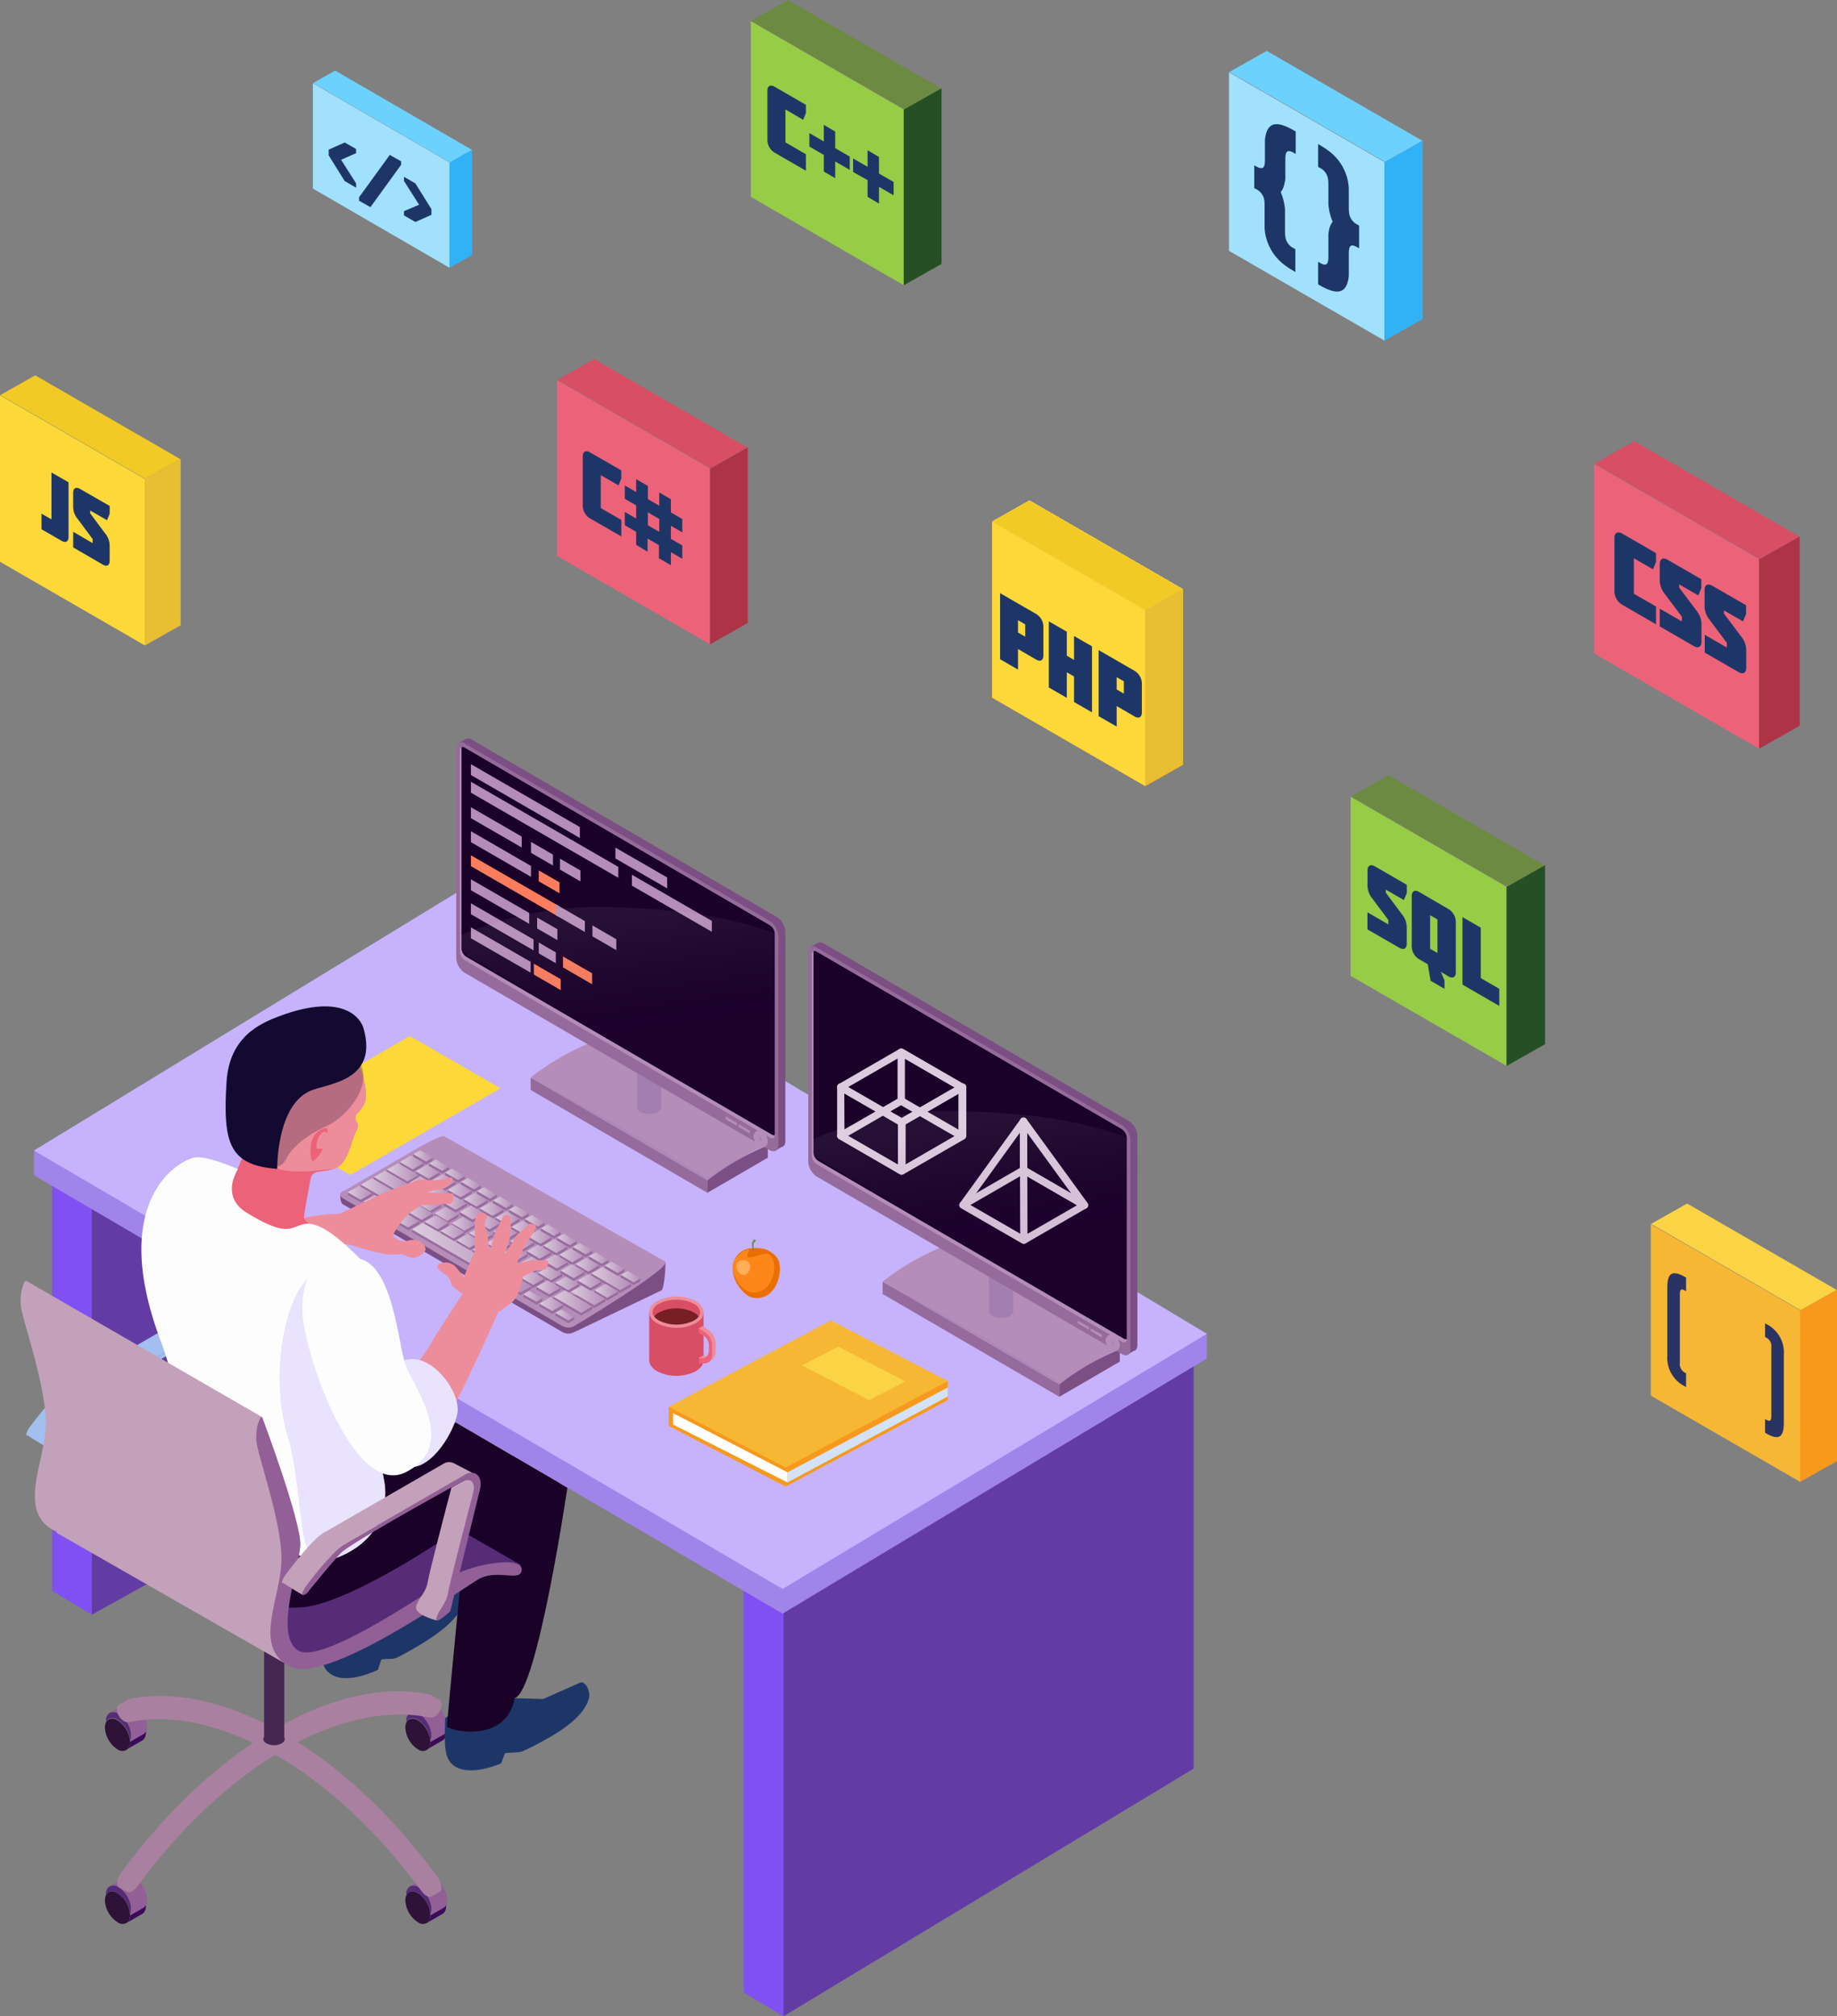 <svg id="Layer_1" data-name="Layer 1" xmlns="http://www.w3.org/2000/svg" xmlns:xlink="http://www.w3.org/1999/xlink" viewBox="0 0 323.04 354.49"><rect x="0" y="0" width="323.04" height="354.49" fill="#808080" stroke="none"/><defs><style>.cls-1{fill:none;}.cls-2{fill:#8050f2;}.cls-3{fill:#623ca4;}.cls-4{fill:#a184e9;}.cls-5{fill:#99aff0;}.cls-6{fill:#c7b2fd;}.cls-7{fill:#7c4f84;}.cls-8{fill:#b48db8;}.cls-9{fill:#986c9e;}.cls-10{fill:url(#linear-gradient);}.cls-11{fill:url(#linear-gradient-2);}.cls-12{fill:url(#linear-gradient-3);}.cls-13{fill:url(#linear-gradient-4);}.cls-14{fill:url(#linear-gradient-5);}.cls-15{fill:url(#linear-gradient-6);}.cls-16{fill:url(#linear-gradient-7);}.cls-17{fill:url(#linear-gradient-8);}.cls-18{fill:url(#linear-gradient-9);}.cls-19{fill:url(#linear-gradient-10);}.cls-20{fill:url(#linear-gradient-11);}.cls-21{fill:url(#linear-gradient-12);}.cls-22{fill:url(#linear-gradient-13);}.cls-23{fill:url(#linear-gradient-14);}.cls-24{fill:url(#linear-gradient-15);}.cls-25{fill:url(#linear-gradient-16);}.cls-26{fill:url(#linear-gradient-17);}.cls-27{fill:url(#linear-gradient-18);}.cls-28{fill:url(#linear-gradient-19);}.cls-29{fill:url(#linear-gradient-20);}.cls-30{fill:url(#linear-gradient-21);}.cls-31{fill:url(#linear-gradient-22);}.cls-32{fill:url(#linear-gradient-23);}.cls-33{fill:url(#linear-gradient-24);}.cls-34{fill:url(#linear-gradient-25);}.cls-35{fill:url(#linear-gradient-26);}.cls-36{fill:url(#linear-gradient-27);}.cls-37{fill:url(#linear-gradient-28);}.cls-38{fill:url(#linear-gradient-29);}.cls-39{fill:url(#linear-gradient-30);}.cls-40{fill:url(#linear-gradient-31);}.cls-41{fill:url(#linear-gradient-32);}.cls-42{fill:url(#linear-gradient-33);}.cls-43{fill:url(#linear-gradient-34);}.cls-44{fill:url(#linear-gradient-35);}.cls-45{fill:url(#linear-gradient-36);}.cls-46{fill:url(#linear-gradient-37);}.cls-47{fill:url(#linear-gradient-38);}.cls-48{fill:url(#linear-gradient-39);}.cls-49{fill:url(#linear-gradient-40);}.cls-50{fill:url(#linear-gradient-41);}.cls-51{fill:url(#linear-gradient-42);}.cls-52{fill:url(#linear-gradient-43);}.cls-53{fill:url(#linear-gradient-44);}.cls-54{fill:url(#linear-gradient-45);}.cls-55{fill:url(#linear-gradient-46);}.cls-56{fill:url(#linear-gradient-47);}.cls-57{fill:url(#linear-gradient-48);}.cls-58{fill:url(#linear-gradient-49);}.cls-59{fill:url(#linear-gradient-50);}.cls-60{fill:url(#linear-gradient-51);}.cls-61{fill:url(#linear-gradient-52);}.cls-62{fill:url(#linear-gradient-53);}.cls-63{fill:url(#linear-gradient-54);}.cls-64{fill:url(#linear-gradient-55);}.cls-65{fill:url(#linear-gradient-56);}.cls-66{fill:url(#linear-gradient-57);}.cls-67{fill:url(#linear-gradient-58);}.cls-68{fill:url(#linear-gradient-59);}.cls-69{fill:url(#linear-gradient-60);}.cls-70{fill:url(#linear-gradient-61);}.cls-71{fill:url(#linear-gradient-62);}.cls-72{fill:url(#linear-gradient-63);}.cls-73{fill:url(#linear-gradient-64);}.cls-74{fill:url(#linear-gradient-65);}.cls-75{fill:url(#linear-gradient-66);}.cls-76{fill:url(#linear-gradient-67);}.cls-77{fill:url(#linear-gradient-68);}.cls-78{fill:url(#linear-gradient-69);}.cls-79{fill:url(#linear-gradient-70);}.cls-80{fill:url(#linear-gradient-71);}.cls-81{fill:url(#linear-gradient-72);}.cls-82{fill:#fcd838;}.cls-83{opacity:0.31;}.cls-84{fill:#a27fb0;}.cls-85{fill:#956b9b;}.cls-105,.cls-86{fill:#190128;}.cls-87{fill:#fb7d5d;}.cls-88,.cls-90{opacity:0.06;}.cls-88{fill:url(#linear-gradient-73);}.cls-89{fill:#dccbde;}.cls-90{fill:url(#linear-gradient-74);}.cls-91{fill:#a2bfef;}.cls-92{fill:#879ade;}.cls-93{clip-path:url(#clip-path);}.cls-104,.cls-94{fill:#1e3667;}.cls-95{fill:#2e1238;}.cls-96{fill:#562c77;}.cls-97{fill:#925f97;}.cls-98{fill:#3c0a59;}.cls-99{fill:#aa80a0;}.cls-100{fill:#452751;}.cls-101{fill:#ed8d9b;}.cls-102,.cls-119{fill:#2a3463;}.cls-102,.cls-104,.cls-105{fill-rule:evenodd;}.cls-103{fill:#ec6379;}.cls-106{fill:#fdfdfd;}.cls-107{fill:#e9e3ff;}.cls-108,.cls-110{fill:#120a30;}.cls-108{opacity:0.25;}.cls-109{fill:#c4a1ba;}.cls-111{fill:#f7991d;}.cls-112{fill:#f6b735;}.cls-113{fill:#fad445;}.cls-114{fill:#fff;}.cls-115{fill:#d3e2f7;}.cls-116{fill:#a1e1fd;}.cls-117{fill:#32b2f6;}.cls-118{fill:#6dd1fd;}.cls-120{fill:#e8be33;}.cls-121{fill:#f2ca25;}.cls-122{fill:#ad3447;}.cls-123{fill:#d84e64;}.cls-124{fill:#96cc46;}.cls-125{fill:#254f24;}.cls-126{fill:#6d8a42;}.cls-127{fill:#ea6f00;}.cls-128{fill:#ff871a;}.cls-129{fill:#ffae59;}.cls-130{fill:#761f24;}</style><linearGradient id="linear-gradient" x1="86.83" y1="240.99" x2="90.28" y2="240.99" gradientTransform="translate(-14.15 -37.76)" gradientUnits="userSpaceOnUse"><stop offset="0" stop-color="#dccbde"/><stop offset="1" stop-color="#b48db8"/></linearGradient><linearGradient id="linear-gradient-2" x1="89.64" y1="242.62" x2="93.08" y2="242.62" xlink:href="#linear-gradient"/><linearGradient id="linear-gradient-3" x1="123.32" y1="262.21" x2="126.77" y2="262.21" xlink:href="#linear-gradient"/><linearGradient id="linear-gradient-4" x1="84.46" y1="242.15" x2="88.67" y2="242.15" xlink:href="#linear-gradient"/><linearGradient id="linear-gradient-5" x1="87.27" y1="243.78" x2="91.48" y2="243.78" xlink:href="#linear-gradient"/><linearGradient id="linear-gradient-6" x1="115.34" y1="260.1" x2="119.55" y2="260.1" xlink:href="#linear-gradient"/><linearGradient id="linear-gradient-7" x1="112.53" y1="258.47" x2="116.75" y2="258.47" xlink:href="#linear-gradient"/><linearGradient id="linear-gradient-8" x1="109.72" y1="256.84" x2="113.94" y2="256.84" xlink:href="#linear-gradient"/><linearGradient id="linear-gradient-9" x1="106.92" y1="255.21" x2="111.13" y2="255.21" xlink:href="#linear-gradient"/><linearGradient id="linear-gradient-10" x1="104.11" y1="253.57" x2="108.33" y2="253.57" xlink:href="#linear-gradient"/><linearGradient id="linear-gradient-11" x1="101.3" y1="251.94" x2="105.52" y2="251.94" xlink:href="#linear-gradient"/><linearGradient id="linear-gradient-12" x1="98.49" y1="250.31" x2="102.71" y2="250.31" xlink:href="#linear-gradient"/><linearGradient id="linear-gradient-13" x1="95.69" y1="248.68" x2="99.9" y2="248.68" xlink:href="#linear-gradient"/><linearGradient id="linear-gradient-14" x1="92.88" y1="247.04" x2="97.1" y2="247.04" xlink:href="#linear-gradient"/><linearGradient id="linear-gradient-15" x1="90.07" y1="245.41" x2="94.29" y2="245.41" xlink:href="#linear-gradient"/><linearGradient id="linear-gradient-16" x1="118.15" y1="262.55" x2="125.17" y2="262.55" xlink:href="#linear-gradient"/><linearGradient id="linear-gradient-17" x1="82.17" y1="243.87" x2="87.76" y2="243.87" xlink:href="#linear-gradient"/><linearGradient id="linear-gradient-18" x1="118.69" y1="264.7" x2="122.89" y2="264.7" gradientTransform="translate(56.98)" xlink:href="#linear-gradient"/><linearGradient id="linear-gradient-19" x1="79.89" y1="245.38" x2="86.09" y2="245.38" xlink:href="#linear-gradient"/><linearGradient id="linear-gradient-20" x1="108.79" y1="261.6" x2="113" y2="261.6" xlink:href="#linear-gradient"/><linearGradient id="linear-gradient-21" x1="105.75" y1="259.87" x2="109.96" y2="259.87" xlink:href="#linear-gradient"/><linearGradient id="linear-gradient-22" x1="102.71" y1="258.13" x2="106.92" y2="258.13" xlink:href="#linear-gradient"/><linearGradient id="linear-gradient-23" x1="99.67" y1="256.39" x2="103.88" y2="256.39" xlink:href="#linear-gradient"/><linearGradient id="linear-gradient-24" x1="96.63" y1="254.65" x2="100.84" y2="254.65" xlink:href="#linear-gradient"/><linearGradient id="linear-gradient-25" x1="93.59" y1="252.91" x2="97.8" y2="252.91" xlink:href="#linear-gradient"/><linearGradient id="linear-gradient-26" x1="90.55" y1="251.17" x2="94.76" y2="251.17" xlink:href="#linear-gradient"/><linearGradient id="linear-gradient-27" x1="87.51" y1="249.43" x2="91.72" y2="249.43" xlink:href="#linear-gradient"/><linearGradient id="linear-gradient-28" x1="84.47" y1="247.69" x2="88.69" y2="247.69" xlink:href="#linear-gradient"/><linearGradient id="linear-gradient-29" x1="111.8" y1="263.36" x2="116.02" y2="263.36" xlink:href="#linear-gradient"/><linearGradient id="linear-gradient-30" x1="114.56" y1="265.49" x2="120.6" y2="265.49" xlink:href="#linear-gradient"/><linearGradient id="linear-gradient-31" x1="77.61" y1="246.94" x2="84.63" y2="246.94" xlink:href="#linear-gradient"/><linearGradient id="linear-gradient-32" x1="83.22" y1="249.39" x2="87.44" y2="249.39" xlink:href="#linear-gradient"/><linearGradient id="linear-gradient-33" x1="108.49" y1="264.09" x2="112.71" y2="264.09" xlink:href="#linear-gradient"/><linearGradient id="linear-gradient-34" x1="105.68" y1="262.45" x2="109.9" y2="262.45" xlink:href="#linear-gradient"/><linearGradient id="linear-gradient-35" x1="102.87" y1="260.82" x2="107.09" y2="260.82" xlink:href="#linear-gradient"/><linearGradient id="linear-gradient-36" x1="100.07" y1="259.18" x2="104.28" y2="259.18" xlink:href="#linear-gradient"/><linearGradient id="linear-gradient-37" x1="97.26" y1="257.55" x2="101.48" y2="257.55" xlink:href="#linear-gradient"/><linearGradient id="linear-gradient-38" x1="94.45" y1="255.91" x2="98.67" y2="255.91" xlink:href="#linear-gradient"/><linearGradient id="linear-gradient-39" x1="91.65" y1="254.28" x2="95.86" y2="254.28" xlink:href="#linear-gradient"/><linearGradient id="linear-gradient-40" x1="88.84" y1="252.64" x2="93.05" y2="252.64" xlink:href="#linear-gradient"/><linearGradient id="linear-gradient-41" x1="86.03" y1="251.01" x2="90.25" y2="251.01" xlink:href="#linear-gradient"/><linearGradient id="linear-gradient-42" x1="111.5" y1="266.6" x2="118.32" y2="266.6" xlink:href="#linear-gradient"/><linearGradient id="linear-gradient-43" x1="75.33" y1="247.46" x2="79.54" y2="247.46" gradientTransform="translate(56.98)" xlink:href="#linear-gradient"/><linearGradient id="linear-gradient-44" x1="78.13" y1="249.09" x2="82.35" y2="249.09" gradientTransform="translate(56.98)" xlink:href="#linear-gradient"/><linearGradient id="linear-gradient-45" x1="80.94" y1="250.72" x2="85.16" y2="250.72" gradientTransform="translate(56.98)" xlink:href="#linear-gradient"/><linearGradient id="linear-gradient-46" x1="83.69" y1="252.35" x2="87.91" y2="252.35" gradientTransform="translate(56.98)" xlink:href="#linear-gradient"/><linearGradient id="linear-gradient-47" x1="86.56" y1="258.88" x2="107.62" y2="258.88" xlink:href="#linear-gradient"/><linearGradient id="linear-gradient-48" x1="106.21" y1="265.68" x2="109.5" y2="265.68" xlink:href="#linear-gradient"/><linearGradient id="linear-gradient-49" x1="109.01" y1="267.05" x2="113.23" y2="267.05" xlink:href="#linear-gradient"/><linearGradient id="linear-gradient-50" x1="111.82" y1="268.95" x2="115.12" y2="268.95" xlink:href="#linear-gradient"/><linearGradient id="linear-gradient-51" x1="115.73" y1="262.98" x2="119.93" y2="262.98" gradientTransform="translate(56.98)" xlink:href="#linear-gradient"/><linearGradient id="linear-gradient-52" x1="112.77" y1="261.26" x2="116.97" y2="261.26" gradientTransform="translate(56.98)" xlink:href="#linear-gradient"/><linearGradient id="linear-gradient-53" x1="109.81" y1="259.54" x2="114.01" y2="259.54" gradientTransform="translate(56.98)" xlink:href="#linear-gradient"/><linearGradient id="linear-gradient-54" x1="106.85" y1="257.82" x2="111.05" y2="257.82" gradientTransform="translate(56.98)" xlink:href="#linear-gradient"/><linearGradient id="linear-gradient-55" x1="103.89" y1="256.1" x2="108.09" y2="256.1" gradientTransform="translate(56.98)" xlink:href="#linear-gradient"/><linearGradient id="linear-gradient-56" x1="100.93" y1="254.38" x2="105.13" y2="254.38" gradientTransform="translate(56.98)" xlink:href="#linear-gradient"/><linearGradient id="linear-gradient-57" x1="97.97" y1="252.66" x2="102.17" y2="252.66" gradientTransform="translate(56.98)" xlink:href="#linear-gradient"/><linearGradient id="linear-gradient-58" x1="95.01" y1="250.94" x2="99.21" y2="250.94" gradientTransform="translate(56.98)" xlink:href="#linear-gradient"/><linearGradient id="linear-gradient-59" x1="92.05" y1="249.22" x2="96.25" y2="249.22" gradientTransform="translate(56.98)" xlink:href="#linear-gradient"/><linearGradient id="linear-gradient-60" x1="89.09" y1="247.5" x2="93.29" y2="247.5" gradientTransform="translate(56.98)" xlink:href="#linear-gradient"/><linearGradient id="linear-gradient-61" x1="86.13" y1="245.78" x2="90.33" y2="245.78" gradientTransform="translate(56.98)" xlink:href="#linear-gradient"/><linearGradient id="linear-gradient-62" x1="120.52" y1="260.58" x2="123.96" y2="260.58" xlink:href="#linear-gradient"/><linearGradient id="linear-gradient-63" x1="117.71" y1="258.94" x2="121.16" y2="258.94" xlink:href="#linear-gradient"/><linearGradient id="linear-gradient-64" x1="114.9" y1="257.31" x2="118.35" y2="257.31" xlink:href="#linear-gradient"/><linearGradient id="linear-gradient-65" x1="112.1" y1="255.68" x2="115.54" y2="255.68" xlink:href="#linear-gradient"/><linearGradient id="linear-gradient-66" x1="109.29" y1="254.04" x2="112.73" y2="254.04" xlink:href="#linear-gradient"/><linearGradient id="linear-gradient-67" x1="106.48" y1="252.41" x2="109.93" y2="252.41" xlink:href="#linear-gradient"/><linearGradient id="linear-gradient-68" x1="103.67" y1="250.77" x2="107.12" y2="250.77" xlink:href="#linear-gradient"/><linearGradient id="linear-gradient-69" x1="100.87" y1="249.14" x2="104.31" y2="249.14" xlink:href="#linear-gradient"/><linearGradient id="linear-gradient-70" x1="98.06" y1="247.5" x2="101.5" y2="247.5" xlink:href="#linear-gradient"/><linearGradient id="linear-gradient-71" x1="95.25" y1="245.87" x2="98.7" y2="245.87" xlink:href="#linear-gradient"/><linearGradient id="linear-gradient-72" x1="92.44" y1="244.23" x2="95.89" y2="244.23" xlink:href="#linear-gradient"/><linearGradient id="linear-gradient-73" x1="122.33" y1="199.17" x2="125.22" y2="220.27" gradientTransform="translate(56.98)" gradientUnits="userSpaceOnUse"><stop offset="0" stop-color="#fff"/><stop offset="0.15" stop-color="#d0c4d7"/><stop offset="0.32" stop-color="#a38cb1"/><stop offset="0.48" stop-color="#7e5d92"/><stop offset="0.63" stop-color="#623979"/><stop offset="0.77" stop-color="#4d1f67"/><stop offset="0.9" stop-color="#400f5d"/><stop offset="1" stop-color="#3c0a59"/></linearGradient><linearGradient id="linear-gradient-74" x1="184.23" y1="235.04" x2="187.12" y2="256.15" xlink:href="#linear-gradient-73"/><clipPath id="clip-path" transform="translate(-71.13 -37.76)"><polygon class="cls-1" points="205 319.26 151.12 287.78 182.03 248.92 114.83 196.27 90.62 193.95 47.71 355.53 138.29 400.79 205 319.26"/></clipPath></defs><title>29045 [Converted]</title><polygon class="cls-2" points="137.77 354.49 130.78 350.31 130.78 279.17 137.77 283.36 137.77 354.49"/><polygon class="cls-2" points="16.15 283.88 9.16 279.69 9.16 206.02 16.15 210.21 16.15 283.88"/><polygon class="cls-3" points="16.15 283.88 94.82 240.27 57.55 187.29 16.15 210.21 16.15 283.88"/><polygon class="cls-3" points="209.9 310.95 137.77 354.49 137.77 283.36 209.9 239.81 209.9 310.95"/><polygon class="cls-4" points="137.62 283.7 5.99 206.64 5.99 202.28 212.21 234.5 212.21 238.85 137.62 283.7"/><polygon class="cls-5" points="137.62 279.34 5.99 202.28 81.56 156.19 212.21 234.5 137.62 279.34"/><polygon class="cls-6" points="137.62 279.34 5.99 202.28 81.56 156.19 212.21 234.5 137.62 279.34"/><path class="cls-7" d="M131.47,249.52,170,271.94a2.17,2.17,0,0,0,2,.08l15.48-7.41c.51-.29,1-6.76.35-4.66l-41.89-17.47a2.21,2.21,0,0,0-2-.09l-12.63,4.91C130.82,247.6,130.88,249.18,131.47,249.52Z" transform="translate(-71.13 -37.76)"/><path class="cls-8" d="M131.47,248.46,170,270.88a2.21,2.21,0,0,0,2,.08s17.55-10.45,16.07-11.42l-38.79-22c-.58-.34-4.81,2.13-5.32,2.43l-12.63,7.34C130.82,247.6,130.88,248.11,131.47,248.46Z" transform="translate(-71.13 -37.76)"/><polygon class="cls-9" points="74.94 204.71 72.68 203.39 73.87 202.7 76.13 204.02 74.94 204.71"/><polygon class="cls-9" points="77.75 206.34 75.49 205.03 76.67 204.34 78.93 205.65 77.75 206.34"/><polygon class="cls-9" points="72.57 206.09 70.31 204.77 72.27 203.63 74.52 204.95 72.57 206.09"/><polygon class="cls-9" points="75.38 207.72 73.11 206.41 75.07 205.27 77.33 206.58 75.38 207.72"/><polygon class="cls-9" points="111.02 226.17 109.06 227.31 104 224.36 104 223.89 111.02 225.7 111.02 226.17"/><polygon class="cls-9" points="73.61 207.07 71.65 208.21 68.03 206.1 69.98 204.96 73.61 207.07"/><polygon class="cls-9" points="69.99 209.9 65.74 207.43 67.7 206.29 71.94 208.76 69.99 209.9"/><polygon class="cls-9" points="93.88 223.79 91.62 222.48 93.58 221.34 95.84 222.66 93.88 223.79"/><polygon class="cls-9" points="106.45 228.83 104.5 229.97 100.41 227.59 106.45 228.35 106.45 228.83"/><polygon class="cls-9" points="68.53 211.7 63.46 208.76 65.42 207.62 70.48 210.56 68.53 211.7"/><polygon class="cls-9" points="71.33 213.34 69.07 212.02 71.03 210.88 73.29 212.2 71.33 213.34"/><polygon class="cls-9" points="93.79 226.4 91.53 225.08 93.49 223.94 95.75 225.26 93.79 226.4"/><polygon class="cls-9" points="102.21 231.29 97.35 228.47 97.35 227.99 104.17 229.68 104.17 230.16 102.21 231.29"/><polygon class="cls-9" points="71.86 216.29 69.6 214.98 71.56 213.84 73.81 215.16 71.86 216.29"/><polygon class="cls-9" points="93.47 226.59 91.51 227.72 72.41 216.61 72.41 216.14 93.47 226.11 93.47 226.59"/><polygon class="cls-9" points="94.32 229.36 92.06 228.04 92.06 227.57 95.35 228.28 95.35 228.75 94.32 229.36"/><polygon class="cls-9" points="97.12 230.99 94.86 229.68 94.86 229.2 99.08 229.38 99.08 229.85 97.12 230.99"/><polygon class="cls-9" points="99.93 232.62 97.67 231.31 97.67 230.83 100.97 231.54 100.97 232.02 99.93 232.62"/><rect class="cls-9" x="72.68" y="202.87" width="1.39" height="0.52"/><rect class="cls-9" x="75.22" y="203.54" width="0.9" height="0.4"/><rect class="cls-9" x="77.42" y="205.17" width="1.51" height="0.44"/><rect class="cls-9" x="75.49" y="204.55" width="1.54" height="0.48"/><rect class="cls-9" x="73.12" y="205.93" width="1.97" height="0.49"/><rect class="cls-9" x="75.92" y="206.09" width="1.41" height="0.5"/><rect class="cls-9" x="70.35" y="204.23" width="1.61" height="0.48"/><rect class="cls-9" x="72.41" y="204.45" width="2.12" height="0.5"/><rect class="cls-9" x="68.02" y="205.61" width="1.77" height="0.48"/><rect class="cls-9" x="69.84" y="206.59" width="3.77" height="0.49"/><rect class="cls-9" x="65.74" y="206.95" width="1.42" height="0.46"/><rect class="cls-9" x="68.84" y="208.27" width="3.1" height="0.49"/><rect class="cls-9" x="66.28" y="210.1" width="4.2" height="0.46"/><rect class="cls-9" x="63.46" y="208.27" width="1.2" height="0.49"/><rect class="cls-9" x="70.82" y="211.73" width="2.47" height="0.46"/><rect class="cls-9" x="69.07" y="211.53" width="1.53" height="0.49"/><polygon class="cls-10" points="74.94 204.23 72.68 202.92 73.87 202.23 76.13 203.54 74.94 204.23"/><polygon class="cls-11" points="77.75 205.86 75.49 204.55 76.67 203.86 78.93 205.17 77.75 205.86"/><polygon class="cls-9" points="111.43 225.93 109.17 224.62 109.17 224.14 112.62 224.76 112.62 225.24 111.43 225.93"/><polygon class="cls-12" points="111.43 225.46 109.17 224.14 110.36 223.45 112.62 224.76 111.43 225.46"/><polygon class="cls-13" points="72.57 205.61 70.31 204.3 72.27 203.16 74.52 204.47 72.57 205.61"/><polygon class="cls-14" points="75.38 207.24 73.11 205.93 75.07 204.79 77.33 206.1 75.38 207.24"/><polygon class="cls-9" points="103.45 224.05 101.19 222.73 101.19 222.25 105.41 222.43 105.41 222.91 103.45 224.05"/><polygon class="cls-15" points="103.45 223.57 101.19 222.25 103.14 221.12 105.41 222.43 103.45 223.57"/><polygon class="cls-9" points="100.64 222.41 98.38 221.1 98.38 220.62 102.6 220.8 102.6 221.28 100.64 222.41"/><polygon class="cls-16" points="100.64 221.94 98.38 220.62 100.34 219.48 102.6 220.8 100.64 221.94"/><polygon class="cls-9" points="97.83 220.78 95.57 219.47 95.57 218.99 99.79 219.17 99.79 219.64 97.83 220.78"/><polygon class="cls-17" points="97.83 220.3 95.57 218.99 97.53 217.85 99.79 219.17 97.83 220.3"/><polygon class="cls-9" points="95.03 219.15 92.77 217.83 92.77 217.36 96.98 217.53 96.98 218.01 95.03 219.15"/><polygon class="cls-18" points="95.03 218.67 92.77 217.36 94.72 216.22 96.98 217.53 95.03 218.67"/><polygon class="cls-9" points="92.22 217.51 89.96 216.2 89.96 215.72 94.17 215.9 94.17 216.38 92.22 217.51"/><polygon class="cls-19" points="92.22 217.04 89.96 215.72 91.92 214.59 94.17 215.9 92.22 217.04"/><polygon class="cls-9" points="89.41 215.88 87.15 214.57 87.15 214.09 91.37 214.27 91.37 214.74 89.41 215.88"/><polygon class="cls-20" points="89.41 215.41 87.15 214.09 89.11 212.95 91.37 214.27 89.41 215.41"/><polygon class="cls-9" points="86.6 214.25 84.34 212.94 84.34 212.46 88.56 212.64 88.56 213.11 86.6 214.25"/><polygon class="cls-21" points="86.6 213.77 84.34 212.46 86.3 211.32 88.56 212.64 86.6 213.77"/><polygon class="cls-9" points="83.8 212.62 81.54 211.3 81.54 210.83 85.75 211 85.75 211.48 83.8 212.62"/><polygon class="cls-22" points="83.8 212.14 81.54 210.83 83.49 209.69 85.75 211 83.8 212.14"/><polygon class="cls-9" points="80.99 210.99 78.73 209.67 78.73 209.19 82.95 209.37 82.95 209.85 80.99 210.99"/><polygon class="cls-23" points="80.99 210.51 78.73 209.19 80.69 208.06 82.95 209.37 80.99 210.51"/><polygon class="cls-9" points="78.18 209.35 75.92 208.04 75.92 207.56 80.14 207.74 80.14 208.21 78.18 209.35"/><polygon class="cls-24" points="78.18 208.88 75.92 207.56 77.88 206.42 80.14 207.74 78.18 208.88"/><polygon class="cls-25" points="111.02 225.7 109.06 226.84 104 223.89 105.95 222.75 111.02 225.7"/><polygon class="cls-26" points="73.61 206.6 71.65 207.73 68.03 205.62 69.98 204.49 73.61 206.6"/><polygon class="cls-9" points="106.78 228.16 104.52 226.85 104.52 227.32 106.78 228.64 108.74 227.5 108.74 227.03 106.78 228.16"/><path class="cls-27" d="M179.87,264.79l-2.26-1.32-1.93,1.13s2.23,1.32,2.23,1.32Z" transform="translate(-71.13 -37.76)"/><polygon class="cls-28" points="69.99 209.42 65.74 206.95 67.7 205.81 71.94 208.28 69.99 209.42"/><polygon class="cls-9" points="96.9 225.07 94.64 223.76 94.64 224.23 96.9 225.55 98.85 224.41 98.85 223.93 96.9 225.07"/><polygon class="cls-29" points="98.85 223.93 96.59 222.62 94.64 223.76 96.9 225.07 98.85 223.93"/><polygon class="cls-9" points="93.86 223.33 91.6 222.02 91.6 222.49 93.86 223.81 95.81 222.67 95.81 222.19 93.86 223.33"/><polygon class="cls-30" points="95.81 222.19 93.55 220.88 91.6 222.02 93.86 223.33 95.81 222.19"/><polygon class="cls-9" points="90.82 221.59 88.56 220.28 88.56 220.75 90.82 222.07 92.77 220.93 92.77 220.45 90.82 221.59"/><polygon class="cls-31" points="92.77 220.45 90.51 219.14 88.56 220.28 90.82 221.59 92.77 220.45"/><polygon class="cls-9" points="87.78 219.85 85.52 218.54 85.52 219.02 87.78 220.33 89.73 219.19 89.73 218.72 87.78 219.85"/><polygon class="cls-32" points="89.73 218.72 87.47 217.4 85.52 218.54 87.78 219.85 89.73 218.72"/><polygon class="cls-9" points="84.74 218.12 82.48 216.8 82.48 217.28 84.74 218.59 86.69 217.45 86.69 216.98 84.74 218.12"/><polygon class="cls-33" points="86.69 216.98 84.43 215.66 82.48 216.8 84.74 218.12 86.69 216.98"/><polygon class="cls-9" points="81.7 216.38 79.44 215.06 79.44 215.54 81.7 216.85 83.66 215.71 83.66 215.24 81.7 216.38"/><polygon class="cls-34" points="83.66 215.24 81.39 213.92 79.44 215.06 81.7 216.38 83.66 215.24"/><polygon class="cls-9" points="78.66 214.64 76.4 213.32 76.4 213.8 78.66 215.11 80.61 213.97 80.61 213.5 78.66 214.64"/><polygon class="cls-35" points="80.61 213.5 78.36 212.19 76.4 213.32 78.66 214.64 80.61 213.5"/><polygon class="cls-9" points="75.62 212.9 73.36 211.58 73.36 212.06 75.62 213.38 77.58 212.24 77.58 211.76 75.62 212.9"/><polygon class="cls-36" points="77.58 211.76 75.31 210.44 73.36 211.58 75.62 212.9 77.58 211.76"/><polygon class="cls-9" points="72.58 211.16 70.32 209.84 70.32 210.32 72.58 211.63 74.54 210.5 74.54 210.02 72.58 211.16"/><polygon class="cls-37" points="74.54 210.02 72.28 208.71 70.32 209.84 72.58 211.16 74.54 210.02"/><polygon class="cls-9" points="99.91 226.82 97.65 225.51 97.65 225.98 99.91 227.3 101.87 226.16 101.87 225.68 99.91 226.82"/><polygon class="cls-38" points="101.87 225.68 99.61 224.37 97.65 225.51 99.91 226.82 101.87 225.68"/><polygon class="cls-39" points="106.45 228.35 104.5 229.49 100.41 227.11 102.36 225.97 106.45 228.35"/><polygon class="cls-40" points="68.53 211.22 63.46 208.28 65.42 207.14 70.48 210.09 68.53 211.22"/><polygon class="cls-41" points="71.33 212.86 69.07 211.54 71.03 210.41 73.29 211.72 71.33 212.86"/><polygon class="cls-9" points="96.6 227.55 94.34 226.24 94.34 226.72 96.6 228.03 98.56 226.89 98.56 226.41 96.6 227.55"/><polygon class="cls-42" points="98.56 226.41 96.3 225.1 94.34 226.24 96.6 227.55 98.56 226.41"/><polygon class="cls-9" points="93.79 225.92 91.53 224.6 91.53 225.08 93.79 226.39 95.75 225.26 95.75 224.78 93.79 225.92"/><polygon class="cls-43" points="95.75 224.78 93.49 223.47 91.53 224.6 93.79 225.92 95.75 224.78"/><polygon class="cls-9" points="90.98 224.28 88.72 222.97 88.72 223.44 90.98 224.76 92.94 223.62 92.94 223.15 90.98 224.28"/><polygon class="cls-44" points="92.94 223.15 90.68 221.83 88.72 222.97 90.98 224.28 92.94 223.15"/><polygon class="cls-9" points="88.18 222.65 85.92 221.33 85.92 221.81 88.18 223.13 90.13 221.99 90.13 221.51 88.18 222.65"/><polygon class="cls-45" points="90.13 221.51 87.87 220.2 85.92 221.33 88.18 222.65 90.13 221.51"/><polygon class="cls-9" points="85.37 221.01 83.11 219.7 83.11 220.18 85.37 221.49 87.33 220.35 87.33 219.88 85.37 221.01"/><polygon class="cls-46" points="87.33 219.88 85.07 218.56 83.11 219.7 85.37 221.01 87.33 219.88"/><polygon class="cls-9" points="82.56 219.38 80.3 218.06 80.3 218.54 82.56 219.85 84.52 218.72 84.52 218.24 82.56 219.38"/><polygon class="cls-47" points="84.52 218.24 82.26 216.93 80.3 218.06 82.56 219.38 84.52 218.24"/><polygon class="cls-9" points="79.75 217.74 77.5 216.43 77.5 216.91 79.75 218.22 81.71 217.08 81.71 216.61 79.75 217.74"/><polygon class="cls-48" points="81.71 216.61 79.45 215.29 77.5 216.43 79.75 217.74 81.71 216.61"/><polygon class="cls-9" points="76.95 216.11 74.69 214.79 74.69 215.27 76.95 216.59 78.91 215.45 78.91 214.97 76.95 216.11"/><polygon class="cls-49" points="78.91 214.97 76.64 213.66 74.69 214.79 76.95 216.11 78.91 214.97"/><polygon class="cls-9" points="74.14 214.47 71.88 213.16 71.88 213.64 74.14 214.95 76.1 213.81 76.1 213.34 74.14 214.47"/><polygon class="cls-50" points="76.1 213.34 73.84 212.02 71.88 213.16 74.14 214.47 76.1 213.34"/><polygon class="cls-51" points="102.21 230.82 97.35 227.99 99.31 226.85 104.17 229.68 102.21 230.82"/><path class="cls-9" d="M134.57,248.68l-2.26-1.31v.49s2.26,1.3,2.26,1.3l2-1.14v-.48Z" transform="translate(-71.13 -37.76)"/><path class="cls-52" d="M134.27,246.23l-2,1.14,2.26,1.31,2-1.14Z" transform="translate(-71.13 -37.76)"/><path class="cls-9" d="M137.38,250.31,135.12,249v.46s2.26,1.33,2.26,1.33l2-1.14v-.47Z" transform="translate(-71.13 -37.76)"/><path class="cls-53" d="M137.08,247.86l-2,1.14,2.26,1.31,2-1.13Z" transform="translate(-71.13 -37.76)"/><path class="cls-9" d="M140.19,252l-2.26-1.32v.47s2.26,1.32,2.26,1.32l1.95-1.13v-.48Z" transform="translate(-71.13 -37.76)"/><path class="cls-54" d="M139.88,249.49l-1.95,1.14,2.26,1.32,1.95-1.14Z" transform="translate(-71.13 -37.76)"/><path class="cls-9" d="M142.94,253.57l-2.26-1.31v.46s2.26,1.33,2.26,1.33l2-1.14v-.47Z" transform="translate(-71.13 -37.76)"/><path class="cls-55" d="M142.64,251.12l-2,1.14,2.26,1.31,2-1.13Z" transform="translate(-71.13 -37.76)"/><polygon class="cls-56" points="93.47 226.11 91.51 227.25 72.41 216.14 74.36 215 93.47 226.11"/><polygon class="cls-57" points="94.32 228.88 92.06 227.57 93.09 226.96 95.35 228.28 94.32 228.88"/><polygon class="cls-58" points="97.12 230.51 94.86 229.2 96.82 228.06 99.08 229.38 97.12 230.51"/><polygon class="cls-59" points="99.93 232.15 97.67 230.83 98.71 230.23 100.97 231.54 99.93 232.15"/><polygon class="cls-9" points="103.82 226.44 101.56 225.13 101.56 225.61 103.82 226.92 105.78 225.78 105.78 225.31 103.82 226.44"/><path class="cls-60" d="M176.91,263.07l-2.26-1.32-1.93,1.13S175,264.2,175,264.2Z" transform="translate(-71.13 -37.76)"/><polygon class="cls-9" points="100.86 224.72 98.6 223.41 98.6 223.89 100.86 225.2 102.82 224.06 102.82 223.59 100.86 224.72"/><path class="cls-61" d="M174,261.35,171.69,260l-1.93,1.13s2.23,1.32,2.23,1.32Z" transform="translate(-71.13 -37.76)"/><polygon class="cls-9" points="97.9 223 95.64 221.69 95.64 222.17 97.9 223.48 99.86 222.34 99.86 221.87 97.9 223"/><path class="cls-62" d="M171,259.63l-2.26-1.32-1.93,1.13s2.23,1.33,2.23,1.33Z" transform="translate(-71.13 -37.76)"/><polygon class="cls-9" points="94.94 221.28 92.68 219.97 92.68 220.45 94.94 221.76 96.9 220.62 96.9 220.15 94.94 221.28"/><path class="cls-63" d="M168,257.91l-2.26-1.32-1.93,1.13s2.23,1.33,2.23,1.33Z" transform="translate(-71.13 -37.76)"/><polygon class="cls-9" points="91.98 219.57 89.72 218.25 89.72 218.73 91.98 220.04 93.94 218.9 93.94 218.43 91.98 219.57"/><path class="cls-64" d="M165.07,256.19l-2.26-1.32L160.88,256s2.24,1.33,2.24,1.33Z" transform="translate(-71.13 -37.76)"/><polygon class="cls-9" points="89.02 217.85 86.76 216.53 86.76 217.01 89.02 218.32 90.98 217.19 90.98 216.71 89.02 217.85"/><path class="cls-65" d="M162.11,254.47l-2.26-1.31-1.93,1.12s2.23,1.33,2.23,1.33Z" transform="translate(-71.13 -37.76)"/><polygon class="cls-9" points="86.06 216.13 83.8 214.81 83.8 215.29 86.06 216.6 88.02 215.47 88.02 214.99 86.06 216.13"/><path class="cls-66" d="M159.15,252.75l-2.26-1.31L155,252.56s2.24,1.33,2.24,1.33Z" transform="translate(-71.13 -37.76)"/><polygon class="cls-9" points="83.1 214.41 80.84 213.09 80.84 213.57 83.1 214.88 85.06 213.75 85.06 213.27 83.1 214.41"/><path class="cls-67" d="M156.19,251l-2.26-1.31L152,250.84s2.24,1.33,2.24,1.33Z" transform="translate(-71.13 -37.76)"/><polygon class="cls-9" points="80.14 212.69 77.88 211.37 77.88 211.85 80.14 213.16 82.1 212.03 82.1 211.55 80.14 212.69"/><path class="cls-68" d="M153.23,249.31,151,248,149,249.12s2.24,1.33,2.24,1.33Z" transform="translate(-71.13 -37.76)"/><polygon class="cls-9" points="77.18 210.97 74.92 209.66 74.92 210.13 77.18 211.44 79.14 210.31 79.14 209.83 77.18 210.97"/><path class="cls-69" d="M150.27,247.59,148,246.28l-1.93,1.12s2.24,1.33,2.24,1.33Z" transform="translate(-71.13 -37.76)"/><polygon class="cls-9" points="74.22 209.25 71.96 207.94 71.96 208.41 74.22 209.73 76.18 208.59 76.18 208.11 74.22 209.25"/><path class="cls-70" d="M147.31,245.87l-2.26-1.31-1.93,1.12s2.24,1.33,2.24,1.33Z" transform="translate(-71.13 -37.76)"/><polygon class="cls-9" points="108.63 224.3 106.37 222.98 106.37 222.51 109.81 223.13 109.81 223.61 108.63 224.3"/><polygon class="cls-71" points="108.63 223.82 106.37 222.51 107.55 221.82 109.81 223.13 108.63 223.82"/><polygon class="cls-9" points="105.82 222.66 103.56 221.35 103.56 220.87 107.01 221.5 107.01 221.97 105.82 222.66"/><polygon class="cls-72" points="105.82 222.19 103.56 220.87 104.75 220.18 107.01 221.5 105.82 222.19"/><polygon class="cls-9" points="103.01 221.03 100.75 219.71 100.75 219.24 104.2 219.86 104.2 220.34 103.01 221.03"/><polygon class="cls-73" points="103.01 220.55 100.75 219.24 101.94 218.55 104.2 219.86 103.01 220.55"/><polygon class="cls-9" points="100.2 219.39 97.94 218.08 97.94 217.6 101.39 218.23 101.39 218.7 100.2 219.39"/><polygon class="cls-74" points="100.2 218.92 97.94 217.6 99.13 216.91 101.39 218.23 100.2 218.92"/><polygon class="cls-9" points="97.4 217.76 95.14 216.44 95.14 215.97 98.58 216.59 98.58 217.07 97.4 217.76"/><polygon class="cls-75" points="97.4 217.28 95.14 215.97 96.33 215.28 98.58 216.59 97.4 217.28"/><polygon class="cls-9" points="94.59 216.12 92.33 214.81 92.33 214.33 95.78 214.96 95.78 215.43 94.59 216.12"/><polygon class="cls-76" points="94.59 215.65 92.33 214.33 93.52 213.64 95.78 214.96 94.59 215.65"/><polygon class="cls-9" points="91.78 214.49 89.52 213.17 89.52 212.7 92.97 213.32 92.97 213.8 91.78 214.49"/><polygon class="cls-77" points="91.78 214.01 89.52 212.7 90.71 212.01 92.97 213.32 91.78 214.01"/><polygon class="cls-9" points="88.98 212.85 86.72 211.54 86.72 211.06 90.16 211.69 90.16 212.16 88.98 212.85"/><polygon class="cls-78" points="88.98 212.38 86.72 211.06 87.9 210.37 90.16 211.69 88.98 212.38"/><polygon class="cls-9" points="86.17 211.22 83.91 209.91 83.91 209.43 87.36 210.05 87.36 210.53 86.17 211.22"/><polygon class="cls-79" points="86.17 210.74 83.91 209.43 85.09 208.74 87.36 210.05 86.17 210.74"/><polygon class="cls-9" points="83.36 209.58 81.1 208.27 81.1 207.79 84.55 208.42 84.55 208.9 83.36 209.58"/><polygon class="cls-80" points="83.36 209.11 81.1 207.79 82.29 207.1 84.55 208.42 83.36 209.11"/><polygon class="cls-9" points="80.55 207.95 78.3 206.63 78.3 206.16 81.74 206.78 81.74 207.26 80.55 207.95"/><polygon class="cls-81" points="80.55 207.47 78.3 206.16 79.48 205.47 81.74 206.78 80.55 207.47"/><polygon class="cls-82" points="61.6 206.59 88.01 191.34 72.08 182.14 45.67 197.38 61.6 206.59"/><path class="cls-8" d="M166.31,228.31l29.25,17s6.6-5,10.55-6.16L175,221.07a44.65,44.65,0,0,0-10.52,6.1,20.54,20.54,0,0,0,1.81,1.14Z" transform="translate(-71.13 -37.76)"/><g class="cls-83"><path class="cls-84" d="M166.32,228.28c2.49,1.33,5,2.63,7.45,4l3.7,2,3.67,2.1c2.45,1.39,4.89,2.8,7.32,4.25l3.64,2.15c1.21.71,2.41,1.47,3.61,2.2l-.46.26a6.31,6.31,0,0,1,.52-.51,3.15,3.15,0,0,1,.29-.22l.23-.16.92-.62c.6-.43,1.24-.81,1.88-1.19L200,242c.31-.19.65-.35,1-.53l2-1s-1.89,1.16-1.89,1.16c-.31.19-.64.36-1,.57l-.92.61c-.62.41-1.24.8-1.84,1.24l-1.77,1.27c-.06,0-29.31-17-29.31-17Z" transform="translate(-71.13 -37.76)"/></g><path class="cls-7" d="M206.11,239.15a44.78,44.78,0,0,0-10.55,6.13v2.17l10.59-6.15v-2.17Z" transform="translate(-71.13 -37.76)"/><path class="cls-85" d="M166.31,228.31l-1.87-1.09c0,.72,0,1.45,0,2.17l31.13,18.1v-2.18Z" transform="translate(-71.13 -37.76)"/><path class="cls-84" d="M183.15,219.54v12.85a1.08,1.08,0,0,0,.63.88,3.35,3.35,0,0,0,3,0,1.08,1.08,0,0,0,.63-.88V219.54Z" transform="translate(-71.13 -37.76)"/><polygon class="cls-8" points="124.29 194.89 122.31 193.73 122.31 193.24 124.29 194.39 124.29 194.89"/><polygon class="cls-8" points="126.82 196.36 124.84 195.2 124.84 194.71 126.82 195.86 126.82 196.36"/><polygon class="cls-8" points="129.35 197.83 127.37 196.68 127.37 196.18 129.35 197.33 129.35 197.83"/><path class="cls-7" d="M207.77,199l-53.68-31.21a1.14,1.14,0,0,0-.81-.19,10.45,10.45,0,0,0-1.55.85l.88,1.64v35.35a3.3,3.3,0,0,0,1.48,2.59l53,30.84.28,1.28,1.16-.71c.42-.06.71-.43.71-1V201.58A3.33,3.33,0,0,0,207.77,199Z" transform="translate(-71.13 -37.76)"/><path class="cls-85" d="M206.52,240l-53.67-31.21a3.33,3.33,0,0,1-1.49-2.6V169.36a1.11,1.11,0,0,1,.37-.93,1,1,0,0,1,1.12.06l53.67,31.22A3.28,3.28,0,0,1,208,202.3v36.79C208,240,207.35,240.43,206.52,240Z" transform="translate(-71.13 -37.76)"/><path class="cls-8" d="M207.39,201.94v35.38c0,.53-.4.73-.87.46l-53.67-31.22a1.92,1.92,0,0,1-.86-1.5V169.72c0-.31.11-.51.31-.58a.58.58,0,0,1,.55.08l53.67,31.21A1.94,1.94,0,0,1,207.39,201.94Z" transform="translate(-71.13 -37.76)"/><path class="cls-86" d="M207.38,201.93v35.39a.62.62,0,0,1-.55-.1L153.16,206a1.93,1.93,0,0,1-.87-1.51V169.13a.66.66,0,0,1,.56.08l53.67,31.22A1.9,1.9,0,0,1,207.38,201.93Z" transform="translate(-71.13 -37.76)"/><polygon class="cls-8" points="101.97 147.33 82.81 136.26 82.81 134.35 101.97 145.41 101.97 147.33"/><polygon class="cls-8" points="117.32 156.19 108.22 150.93 108.22 149.02 117.32 154.27 117.32 156.19"/><polygon class="cls-8" points="91.74 149 82.81 143.84 82.81 141.92 91.74 147.08 91.74 149"/><polygon class="cls-8" points="97.24 152.17 93.38 149.94 93.38 148.02 97.24 150.25 97.24 152.17"/><polygon class="cls-8" points="102.07 154.96 98.48 152.89 98.48 150.97 102.07 153.04 102.07 154.96"/><polygon class="cls-8" points="93.38 154.16 82.81 148.06 82.81 146.14 93.38 152.25 93.38 154.16"/><polygon class="cls-87" points="98.39 157.05 94.74 154.95 94.74 153.03 98.39 155.13 98.39 157.05"/><polygon class="cls-87" points="98.31 161.23 82.81 152.28 82.81 150.37 98.31 159.31 98.31 161.23"/><polygon class="cls-8" points="102.85 163.86 97.7 160.88 97.7 158.96 102.85 161.94 102.85 163.86"/><polygon class="cls-8" points="108.38 167.05 104.18 164.62 104.18 162.7 108.38 165.13 108.38 167.05"/><polygon class="cls-8" points="93.06 162.42 82.81 156.51 82.81 154.59 93.06 160.51 93.06 162.42"/><polygon class="cls-8" points="98.02 165.29 94.46 163.24 94.46 161.32 98.02 163.37 98.02 165.29"/><polygon class="cls-8" points="93.83 167.09 82.81 160.73 82.81 158.81 93.83 165.18 93.83 167.09"/><polygon class="cls-8" points="97.74 169.35 94.74 167.62 94.74 165.7 97.74 167.44 97.74 169.35"/><polygon class="cls-87" points="104.12 173.04 99 170.08 99 168.16 104.12 171.12 104.12 173.04"/><polygon class="cls-8" points="93.31 171.01 82.81 164.96 82.81 163.04 93.31 169.1 93.31 171.01"/><polygon class="cls-87" points="98.61 174.08 93.88 171.34 93.88 169.43 98.61 172.16 98.61 174.08"/><polygon class="cls-8" points="108.73 154.33 82.81 139.36 82.81 137.44 108.73 152.41 108.73 154.33"/><polygon class="cls-8" points="125.18 163.82 111.12 155.71 111.12 153.79 125.18 161.91 125.18 163.82"/><polygon class="cls-8" points="131.88 199.3 129.9 198.15 129.9 197.65 131.88 198.8 131.88 199.3"/><polygon class="cls-8" points="129.6 197.94 127.62 196.79 127.62 196.29 129.6 197.44 129.6 197.94"/><path class="cls-84" d="M205.66,238.42c0,.49-.34.68-.76.44a1.69,1.69,0,0,1-.76-1.32c0-.49.34-.69.76-.45A1.71,1.71,0,0,1,205.66,238.42Z" transform="translate(-71.13 -37.76)"/><path class="cls-8" d="M205.24,239.46a1.13,1.13,0,0,1-.59-.17,2.18,2.18,0,0,1-1-1.75,1,1,0,0,1,1.5-.88,2.21,2.21,0,0,1,1,1.76A.94.94,0,0,1,205.24,239.46Zm-.6-1.94a1.2,1.2,0,0,0,.51.91,1.11,1.11,0,0,0-.5-.9Z" transform="translate(-71.13 -37.76)"/><path class="cls-88" d="M207.38,201.77v35.17a.64.64,0,0,1-.55-.09l-53.67-31.22a1.91,1.91,0,0,1-.87-1.5v-2a61.83,61.83,0,0,1,22.84-4.91C196.31,197.23,204.62,201.14,207.38,201.77Z" transform="translate(-71.13 -37.76)"/><path class="cls-8" d="M228.21,264.18l29.25,17s6.6-5,10.54-6.17l-31.08-18.08a44.86,44.86,0,0,0-10.52,6.11c-.06,0,1.81,1.13,1.81,1.13Z" transform="translate(-71.13 -37.76)"/><g class="cls-83"><path class="cls-84" d="M228.22,264.16c2.49,1.32,5,2.63,7.45,4l3.7,2.05,3.67,2.1q3.68,2.08,7.31,4.25l3.65,2.16c1.21.71,2.41,1.46,3.61,2.19l-.46.27a4.2,4.2,0,0,1,.52-.51l.28-.23.23-.15.93-.63c.6-.43,1.24-.8,1.87-1.19l.95-.57c.32-.2.66-.36,1-.53l2-1S263,277.5,263,277.5c-.32.19-.64.36-1,.56l-.92.61c-.62.41-1.24.81-1.84,1.25l-1.78,1.27c-.05,0-29.3-17-29.3-17Z" transform="translate(-71.13 -37.76)"/></g><path class="cls-7" d="M268,275a44.63,44.63,0,0,0-10.54,6.14v2.17l10.59-6.16V275Z" transform="translate(-71.13 -37.76)"/><path class="cls-85" d="M228.21,264.18l-1.87-1.09c0,.73,0,1.45,0,2.17l31.13,18.1v-2.17Z" transform="translate(-71.13 -37.76)"/><path class="cls-84" d="M245.05,255.41v12.85a1.07,1.07,0,0,0,.63.88,3.29,3.29,0,0,0,3,0,1.07,1.07,0,0,0,.63-.88V255.41Z" transform="translate(-71.13 -37.76)"/><polygon class="cls-8" points="186.19 230.76 184.21 229.61 184.21 229.11 186.19 230.26 186.19 230.76"/><polygon class="cls-8" points="188.72 232.23 186.74 231.08 186.74 230.58 188.72 231.74 188.72 232.23"/><polygon class="cls-8" points="191.25 233.7 189.26 232.55 189.26 232.05 191.25 233.21 191.25 233.7"/><path class="cls-7" d="M269.67,234.86,216,203.64a1.25,1.25,0,0,0-.81-.19,10.45,10.45,0,0,0-1.55.85l.88,1.64v35.35a3.32,3.32,0,0,0,1.48,2.6l53,30.83.28,1.29,1.16-.72c.42-.05.7-.43.7-1.05V237.45A3.3,3.3,0,0,0,269.67,234.86Z" transform="translate(-71.13 -37.76)"/><path class="cls-85" d="M268.42,275.83l-53.67-31.22a3.33,3.33,0,0,1-1.49-2.59V205.23a1.11,1.11,0,0,1,.37-.93,1,1,0,0,1,1.12.07l53.67,31.21a3.33,3.33,0,0,1,1.49,2.6V275C269.91,275.92,269.24,276.31,268.42,275.83Z" transform="translate(-71.13 -37.76)"/><path class="cls-8" d="M269.28,237.81V273.2c0,.53-.39.73-.86.45l-53.67-31.21a1.92,1.92,0,0,1-.86-1.51V205.59a.56.56,0,0,1,.3-.58.66.66,0,0,1,.56.08l53.67,31.22A1.9,1.9,0,0,1,269.28,237.81Z" transform="translate(-71.13 -37.76)"/><path class="cls-86" d="M269.28,237.81v35.38a.64.64,0,0,1-.55-.09l-53.68-31.22a1.91,1.91,0,0,1-.86-1.5V205a.59.59,0,0,1,.56.08l53.67,31.21A1.93,1.93,0,0,1,269.28,237.81Z" transform="translate(-71.13 -37.76)"/><path class="cls-89" d="M229.68,244.28a.62.62,0,0,1-.32-.09L218.66,238a.65.65,0,0,1,0-1.12l10.63-6.13a.63.63,0,0,1,.65,0l10.7,6.17a.65.65,0,0,1,0,1.12L230,244.19A.62.62,0,0,1,229.68,244.28Zm-9.41-6.82,9.41,5.43L239,237.5l-9.41-5.43Z" transform="translate(-71.13 -37.76)"/><path class="cls-89" d="M229.68,235.7a.61.61,0,0,1-.32-.08l-10.7-6.18a.64.64,0,0,1-.32-.56.62.62,0,0,1,.32-.55l10.63-6.14a.63.63,0,0,1,.65,0l10.7,6.18a.64.64,0,0,1,.32.55.66.66,0,0,1-.32.56L230,235.62A.61.61,0,0,1,229.68,235.7Zm-9.41-6.82,9.41,5.44,9.35-5.4-9.41-5.43Z" transform="translate(-71.13 -37.76)"/><path class="cls-89" d="M229.68,244.28a.62.62,0,0,1-.32-.09L218.66,238a.65.65,0,0,1-.32-.56l0-8.57a.65.65,0,0,1,.32-.56.66.66,0,0,1,.64,0l10.7,6.18a.62.62,0,0,1,.32.55l0,8.57a.66.66,0,0,1-.32.56A.68.68,0,0,1,229.68,244.28Zm-10.05-7.19,9.4,5.43,0-7.08L219.6,230Z" transform="translate(-71.13 -37.76)"/><path class="cls-89" d="M240.31,238.14a.62.62,0,0,1-.32-.09l-10.7-6.17a.67.67,0,0,1-.32-.56l0-8.57a.65.65,0,0,1,.32-.56.64.64,0,0,1,.64,0l10.7,6.18a.62.62,0,0,1,.32.55l0,8.57a.64.64,0,0,1-.32.56A.63.63,0,0,1,240.31,238.14ZM230.26,231l9.41,5.43,0-7.08-9.41-5.44Z" transform="translate(-71.13 -37.76)"/><path class="cls-89" d="M229.72,244.28a.65.65,0,0,1-.64-.65l0-8.57a.62.62,0,0,1,.32-.55l10.7-6.18a.66.66,0,0,1,.64,0,.65.65,0,0,1,.32.56l0,8.57a.65.65,0,0,1-.32.56L230,244.19A.62.62,0,0,1,229.72,244.28Zm.67-8.84,0,7.08,9.4-5.43,0-7.08Z" transform="translate(-71.13 -37.76)"/><path class="cls-89" d="M251.18,256.44a.62.62,0,0,1-.32-.09l-10.7-6.18a.62.62,0,0,1-.32-.55.65.65,0,0,1,.32-.56l10.63-6.14a.68.68,0,0,1,.65,0l10.69,6.18a.65.65,0,0,1,.33.56.63.63,0,0,1-.33.55l-10.63,6.14A.62.62,0,0,1,251.18,256.44Zm-9.41-6.82,9.41,5.43,9.35-5.39-9.42-5.44Z" transform="translate(-71.13 -37.76)"/><path class="cls-89" d="M251.18,256.44a.62.62,0,0,1-.32-.09l-10.7-6.18a.63.63,0,0,1-.31-.42.66.66,0,0,1,.11-.51l10.63-14.71a.64.64,0,0,1,.72-.24.64.64,0,0,1,.45.61l.06,20.89a.63.63,0,0,1-.32.56A.62.62,0,0,1,251.18,256.44Zm-9.76-7,9.11,5.26-.05-17.8Z" transform="translate(-71.13 -37.76)"/><path class="cls-89" d="M261.81,250.3a.62.62,0,0,1-.32-.09L250.79,244a.62.62,0,0,1-.32-.55l0-8.57a.66.66,0,0,1,.44-.62.64.64,0,0,1,.72.23l10.73,14.75a.65.65,0,0,1,0,.81A.64.64,0,0,1,261.81,250.3Zm-10.05-7.2,7.75,4.48-7.78-10.69Z" transform="translate(-71.13 -37.76)"/><polygon class="cls-8" points="193.78 235.17 191.79 234.02 191.79 233.52 193.78 234.68 193.78 235.17"/><polygon class="cls-8" points="191.5 233.82 189.52 232.66 189.52 232.16 191.5 233.32 191.5 233.82"/><path class="cls-84" d="M267.56,274.29c0,.49-.34.69-.76.44a1.67,1.67,0,0,1-.76-1.32c0-.49.34-.69.76-.44A1.69,1.69,0,0,1,267.56,274.29Z" transform="translate(-71.13 -37.76)"/><path class="cls-8" d="M267.14,275.34a1.24,1.24,0,0,1-.59-.17,2.2,2.2,0,0,1-1-1.76,1,1,0,0,1,1.5-.87,2.19,2.19,0,0,1,1,1.75A1,1,0,0,1,267.14,275.34Zm-.6-1.95a1.18,1.18,0,0,0,.51.91,1.16,1.16,0,0,0-.5-.9Z" transform="translate(-71.13 -37.76)"/><path class="cls-90" d="M269.28,237.65v35.17a.69.69,0,0,1-.55-.1l-53.68-31.21a1.94,1.94,0,0,1-.86-1.51v-2A61.63,61.63,0,0,1,237,233.11C258.21,233.11,266.52,237,269.28,237.65Z" transform="translate(-71.13 -37.76)"/><path class="cls-91" d="M110.51,273.78l-5.19,21.3s-1.82,1.67-2.36,1.61c-.15-.06-.17-.2-.09-.47.47-1.55,1.74-2.38,2-4.38.23-1.46,3-12,4.45-17.65.45-1.72-.47-2.74-1.81-2l-2,1.13c-6.65,3.69-18,10.09-19.37,11.5-1.9,2-6,7.11-6,7.11s-.73.51-.83.19c0-.15,0-.48.43-1.14A61.7,61.7,0,0,1,85,284.7l.16-.16.4-.37.19-.16.19-.16.32-.25.37-.24,19.17-11.06,2.08-1.21a3.6,3.6,0,0,1,.58-.26,2.54,2.54,0,0,1,.74-.12C110.68,270.68,111.57,271.84,110.51,273.78Z" transform="translate(-71.13 -37.76)"/><path class="cls-92" d="M109.37,274.19c-1.47,5.62-4.22,16.19-4.45,17.65-.31,2-1.58,2.83-2,4.38-.08.27-.06.41,0,.46-.5-.13-4-1.07-3.59-2.52s1.74-2.37,2.05-4.37c.22-1.36,2.62-10.67,4.14-16.47l2-1.13C108.9,271.45,109.82,272.47,109.37,274.19Z" transform="translate(-71.13 -37.76)"/><path class="cls-91" d="M109.18,270.71a2,2,0,0,0-.74.12,3.6,3.6,0,0,0-.58.26l-2.08,1.21L86.61,283.36l-.27.18-.33.24-.28.23-.19.16-.4.37-.16.16A61.7,61.7,0,0,0,79.74,291c-.38.66-.47,1-.43,1.14s-3.31-2-3.31-2c-.28.06-.44-.14.19-1.24,0,0,4.58-6.28,6.87-7.61L104.31,269a2,2,0,0,1,1.61,0l1.18.62Z" transform="translate(-71.13 -37.76)"/><polygon class="cls-5" points="50.26 274.31 49.99 289.81 48.55 288.27 50.26 274.31"/><g class="cls-93"><path class="cls-94" d="M149.26,373.1a1.08,1.08,0,0,1-.31.19Z" transform="translate(-71.13 -37.76)"/><path class="cls-95" d="M146.82,374.44a1.69,1.69,0,0,1-.49,1.32,1.45,1.45,0,0,1-1.71-.05,4.88,4.88,0,0,1-2.21-3.82,2,2,0,0,1,.18-.91,1.11,1.11,0,0,1,.65-.61,1.69,1.69,0,0,1,1.38.24,3.63,3.63,0,0,1,.64.49,5.24,5.24,0,0,1,1.47,2.53,3.76,3.76,0,0,1,.09.65Z" transform="translate(-71.13 -37.76)"/><path class="cls-96" d="M147,373.37a2,2,0,0,1-.18.91,3.76,3.76,0,0,0-.09-.65,5.24,5.24,0,0,0-1.47-2.53,3.63,3.63,0,0,0-.64-.49,1.67,1.67,0,0,0-1.37-.24,1.1,1.1,0,0,0-.66.61.86.86,0,0,1,0-.16,1.44,1.44,0,0,1,.84-1.51,1.69,1.69,0,0,1,1.31.2,3.37,3.37,0,0,1,.71.53,5.15,5.15,0,0,1,1.46,2.53A3.19,3.19,0,0,1,147,373.37Z" transform="translate(-71.13 -37.76)"/><path class="cls-97" d="M149.76,371.78a2,2,0,0,1-.18.91,1.11,1.11,0,0,1-.32.41l-.31.19-2.13,1.22v-.23a2,2,0,0,0,.18-.91,3.19,3.19,0,0,0-.1-.8,5.15,5.15,0,0,0-1.46-2.53,3,3,0,0,0-.65-.49,1.73,1.73,0,0,0-1.37-.24l2.4-1.39a1.46,1.46,0,0,1,1.73,0A4.9,4.9,0,0,1,149.76,371.78Z" transform="translate(-71.13 -37.76)"/><path class="cls-98" d="M149.58,372.84a1.68,1.68,0,0,1-.49,1.33l-.32.18-2.44,1.41a1.63,1.63,0,0,0,.49-1.25l2.13-1.22.31-.19a1.11,1.11,0,0,0,.32-.41Z" transform="translate(-71.13 -37.76)"/><path class="cls-94" d="M96.46,342.62a1.09,1.09,0,0,1-.31.18Z" transform="translate(-71.13 -37.76)"/><path class="cls-95" d="M94,344a1.67,1.67,0,0,1-.5,1.32,1.45,1.45,0,0,1-1.71,0,4.86,4.86,0,0,1-2.21-3.82,2.2,2.2,0,0,1,.18-.91,1.19,1.19,0,0,1,.66-.61,1.75,1.75,0,0,1,1.37.24,3.69,3.69,0,0,1,.65.49,5.19,5.19,0,0,1,1.46,2.53,3.76,3.76,0,0,1,.09.65A.92.92,0,0,1,94,344Z" transform="translate(-71.13 -37.76)"/><path class="cls-96" d="M94.2,342.89a2,2,0,0,1-.19.9,3.76,3.76,0,0,0-.09-.65,5.19,5.19,0,0,0-1.46-2.53,3.69,3.69,0,0,0-.65-.49,1.75,1.75,0,0,0-1.37-.24,1.19,1.19,0,0,0-.66.61v-.15a1.45,1.45,0,0,1,.84-1.52,1.64,1.64,0,0,1,1.3.21,3.7,3.7,0,0,1,.72.52,5.3,5.3,0,0,1,1.46,2.53A3.74,3.74,0,0,1,94.2,342.89Z" transform="translate(-71.13 -37.76)"/><path class="cls-97" d="M97,341.29a2,2,0,0,1-.19.91,1.21,1.21,0,0,1-.31.42l-.31.18L94,344a1.42,1.42,0,0,0,0-.24,2,2,0,0,0,.19-.9,3.74,3.74,0,0,0-.1-.81,5.3,5.3,0,0,0-1.46-2.53,4.1,4.1,0,0,0-.65-.49,1.74,1.74,0,0,0-1.37-.24l2.4-1.38a1.43,1.43,0,0,1,1.73,0A4.86,4.86,0,0,1,97,341.29Z" transform="translate(-71.13 -37.76)"/><path class="cls-98" d="M96.78,342.35a1.67,1.67,0,0,1-.5,1.33l-.31.18-2.45,1.41A1.61,1.61,0,0,0,94,344l2.13-1.23.31-.18a1.21,1.21,0,0,0,.31-.42A.76.76,0,0,1,96.78,342.35Z" transform="translate(-71.13 -37.76)"/><path class="cls-94" d="M96.46,373.1a1.44,1.44,0,0,1-.31.19Z" transform="translate(-71.13 -37.76)"/><path class="cls-95" d="M94,374.44a1.69,1.69,0,0,1-.5,1.32,1.45,1.45,0,0,1-1.71-.05,4.88,4.88,0,0,1-2.21-3.82,2.2,2.2,0,0,1,.18-.91,1.15,1.15,0,0,1,.66-.61,1.67,1.67,0,0,1,1.37.24,3.69,3.69,0,0,1,.65.49,5.15,5.15,0,0,1,1.46,2.53,3.76,3.76,0,0,1,.09.65A.86.86,0,0,1,94,374.44Z" transform="translate(-71.13 -37.76)"/><path class="cls-96" d="M94.2,373.37a2,2,0,0,1-.19.91,3.76,3.76,0,0,0-.09-.65,5.15,5.15,0,0,0-1.46-2.53,3.69,3.69,0,0,0-.65-.49,1.67,1.67,0,0,0-1.37-.24,1.15,1.15,0,0,0-.66.61v-.16a1.44,1.44,0,0,1,.84-1.51,1.67,1.67,0,0,1,1.3.2,3.73,3.73,0,0,1,.72.53,5.3,5.3,0,0,1,1.46,2.53A3.73,3.73,0,0,1,94.2,373.37Z" transform="translate(-71.13 -37.76)"/><path class="cls-97" d="M97,371.78a2,2,0,0,1-.19.91,1.09,1.09,0,0,1-.31.41l-.31.19L94,374.51a1.29,1.29,0,0,0,0-.23,2,2,0,0,0,.19-.91,3.73,3.73,0,0,0-.1-.8A5.3,5.3,0,0,0,92.64,370a3.58,3.58,0,0,0-.65-.49,1.74,1.74,0,0,0-1.37-.24l2.4-1.39a1.46,1.46,0,0,1,1.73,0A4.9,4.9,0,0,1,97,371.78Z" transform="translate(-71.13 -37.76)"/><path class="cls-98" d="M96.78,372.84a1.69,1.69,0,0,1-.5,1.33l-.31.18-2.45,1.41a1.63,1.63,0,0,0,.5-1.25l2.13-1.22.31-.19a1.09,1.09,0,0,0,.31-.41A.76.76,0,0,1,96.78,372.84Z" transform="translate(-71.13 -37.76)"/><path class="cls-94" d="M149.26,342.62a.87.87,0,0,1-.31.18Z" transform="translate(-71.13 -37.76)"/><path class="cls-95" d="M146.82,344a1.67,1.67,0,0,1-.49,1.32,1.45,1.45,0,0,1-1.71,0,4.86,4.86,0,0,1-2.21-3.82,2,2,0,0,1,.18-.91,1.14,1.14,0,0,1,.65-.61,1.77,1.77,0,0,1,1.38.24,3.63,3.63,0,0,1,.64.49,5.29,5.29,0,0,1,1.47,2.53,3.76,3.76,0,0,1,.09.65Z" transform="translate(-71.13 -37.76)"/><path class="cls-96" d="M147,342.89a2,2,0,0,1-.18.9,3.76,3.76,0,0,0-.09-.65,5.29,5.29,0,0,0-1.47-2.53,3.63,3.63,0,0,0-.64-.49,1.76,1.76,0,0,0-1.37-.24,1.13,1.13,0,0,0-.66.61.76.76,0,0,1,0-.15,1.45,1.45,0,0,1,.84-1.52,1.66,1.66,0,0,1,1.31.21,3.34,3.34,0,0,1,.71.52,5.15,5.15,0,0,1,1.46,2.53A3.21,3.21,0,0,1,147,342.89Z" transform="translate(-71.13 -37.76)"/><path class="cls-97" d="M149.76,341.29a2,2,0,0,1-.18.91,1.23,1.23,0,0,1-.32.42l-.31.18L146.82,344v-.24a2,2,0,0,0,.18-.9,3.21,3.21,0,0,0-.1-.81,5.15,5.15,0,0,0-1.46-2.53,3.36,3.36,0,0,0-.65-.49,1.73,1.73,0,0,0-1.37-.24l2.4-1.38a1.43,1.43,0,0,1,1.73,0A4.86,4.86,0,0,1,149.76,341.29Z" transform="translate(-71.13 -37.76)"/><path class="cls-98" d="M149.58,342.35a1.67,1.67,0,0,1-.49,1.33l-.32.18-2.44,1.41a1.61,1.61,0,0,0,.49-1.24L149,342.8l.31-.18a1.23,1.23,0,0,0,.32-.42Z" transform="translate(-71.13 -37.76)"/><path class="cls-99" d="M148.15,336.5c-.26-.05-1.08-.75-1.42-.82-8.18-1.71-17.65.53-27.12,6s-19,14.19-27.22,25.39c-.67.91-.87,2-.46,2.4s1.23.62,1.42.82c.43.42,1.26,0,1.88-.81C103,358.85,112,350.59,121,345.4s17.95-7.29,25.7-5.67c.62.14,1.45-.44,1.86-1.32S148.82,336.64,148.15,336.5Z" transform="translate(-71.13 -37.76)"/><path class="cls-99" d="M148.15,367.88C140,356.72,130.51,348,121,342.55s-19-7.77-27.22-6.05c-.34.07-1.16.77-1.42.82-.67.14-.87,1-.46,1.88s1.26,1.49,1.88,1.36c7.78-1.64,16.79.51,25.8,5.72s18,13.43,25.7,24c.62.85,1.45,1.23,1.86.82.21-.21,1.14-.54,1.42-.82S148.82,368.79,148.15,367.88Z" transform="translate(-71.13 -37.76)"/><path class="cls-100" d="M120.65,344.27a2.9,2.9,0,0,1-2.66,0c-.54-.31-.68-.77-.42-1.16V311l3.55,2.05V343.2C121.31,343.57,121.15,344,120.65,344.27Z" transform="translate(-71.13 -37.76)"/><path class="cls-101" d="M117.62,251.83s4.15.74,5.51.37a40.34,40.34,0,0,1,6.44-1,4,4,0,0,0,1.58-.18l7.7-3.62,6-2.3a16.28,16.28,0,0,0,4.21,0c1.12-.34,2-.57,1.58.33a3.43,3.43,0,0,1-2.72,1.58,4,4,0,0,0-1.57.39l4.51.23s.39,1.79-.91,1.79-4.69.26-4.69.26a10.78,10.78,0,0,0-3,2.26,13.58,13.58,0,0,0-2.05,3,2.45,2.45,0,0,0,2.8.9c2.07-.43,2.95.88,2.95,1.55s-1.51,1.63-2.4,1.48-1.7-.67-1.94-.65a8.5,8.5,0,0,1-3.46-.12c-2.49-.44-5.19-1.58-6.27-1.6a32,32,0,0,0-3.38.29s-14.59,1.92-17.47,1.76-6.9-.25-5.93-5.71S117.62,251.83,117.62,251.83Z" transform="translate(-71.13 -37.76)"/><path class="cls-102" d="M127.37,290.89l1.87,36.16a.69.69,0,0,0,.35.71c1.21.7,5.22-.47,9-2.63,1.54-.89,2.92-27.1,3.78-27.92.44-.3.61-11,.61-11Z" transform="translate(-71.13 -37.76)"/><path class="cls-103" d="M135.27,231.63c-.64,1.56-1.71,1.84-1.66,2.8s1,.58.06,2.41-1.29,5.52-3.76,6.38l-.2.06c-2.34.76-3.67,0-4,1.93s-1.31,6.65-1.08,6.89c20.76,21.26-23.72,2.48-12.55-6.81l2.67-6.4.12-.29s-4.28-6.21-2.79-11.31,4.83-7.66,12.66-7.71,9.54,5.15,9.86,6.22S135.91,230.08,135.27,231.63Z" transform="translate(-71.13 -37.76)"/><path class="cls-101" d="M135.27,231.63c-.64,1.56-1.71,1.84-1.66,2.8s1,.58.06,2.41-1.29,5.52-3.76,6.38l-.2.06c-.12-.21-11,2-11.48-1.88-.34-2.83-2.23-1.3-3.45-2.51l.12-.29s-4.28-6.21-2.79-11.31,4.83-7.66,12.66-7.71,9.54,5.15,9.86,6.22S135.91,230.08,135.27,231.63Z" transform="translate(-71.13 -37.76)"/><path class="cls-92" d="M111.85,283.22h-2.76V284a.66.66,0,0,0,.4.63,2.1,2.1,0,0,0,2,0,.63.63,0,0,0,.4-.63S111.85,283.22,111.85,283.22Z" transform="translate(-71.13 -37.76)"/><path class="cls-5" d="M111.44,283.79a2.16,2.16,0,0,1-2,0,.6.6,0,0,1,0-1.13,2.16,2.16,0,0,1,2,0A.6.6,0,0,1,111.44,283.79Z" transform="translate(-71.13 -37.76)"/><path class="cls-92" d="M121.26,299.12H118.5v.78a.68.68,0,0,0,.41.64,2.16,2.16,0,0,0,2,0,.64.64,0,0,0,.39-.64S121.26,299.12,121.26,299.12Z" transform="translate(-71.13 -37.76)"/><path class="cls-5" d="M120.86,299.68a2.16,2.16,0,0,1-2,0,.6.6,0,0,1,0-1.13,2.16,2.16,0,0,1,2,0A.6.6,0,0,1,120.86,299.68Z" transform="translate(-71.13 -37.76)"/><path class="cls-102" d="M147.45,282.65c-6.42-2.21-17.42,3.55-25.81,7.66.51,7.1,2.08,14.06,3.32,21.07,6.25-2.17,11.37-8.87,18.86-14.21l7.1-3.63C151.4,286.19,150.85,283.81,147.45,282.65Z" transform="translate(-71.13 -37.76)"/><path class="cls-104" d="M132.56,319.88l-5.14,3.93c.07,4.73,0,7.06,1.89,8.29,2.23,1.5,6,.29,8.27-.75l.61-1.84c2.19-.3,1.7.35,4.06-1,4-2.2,9.79-5.6,10.57-9.53.2-1-.58-2.82-1.59-2.64l-9.33,3.23Z" transform="translate(-71.13 -37.76)"/><path class="cls-104" d="M154.72,336.12l-5.3,3.71c-.14,4.73-.24,7.06,1.53,8.36,2.17,1.59,6,.55,8.3-.4l.69-1.8c3.12-.3,2.26.17,5.43-1.47,3.84-2,8.5-4.79,9.34-8.26.24-1-.45-2.84-1.47-2.71l-6.6,2.92Z" transform="translate(-71.13 -37.76)"/><path class="cls-105" d="M162.55,291.31c-.65,3.2-8.49,9.8-9.26,13,0,0-3.7,36.83-3.53,37,1,1,10.52,2.74,11.87-5,4-1,9.37-37.61,9.37-37.61C173.31,291,164.59,284.47,162.55,291.31Z" transform="translate(-71.13 -37.76)"/><path class="cls-96" d="M162.74,312.92l-17.34,5.35-10.61,8.13-11.21,3.78-2.45-2.61L119.68,326l1.71-13.95.55-4.45-2.87-10.77-1.53-8.3A6,6,0,0,1,121,289C121.05,289,162.74,312.92,162.74,312.92Z" transform="translate(-71.13 -37.76)"/><path class="cls-105" d="M113.53,291.51l-13.3-.52c-1.6,7.24-.7,15.81,2.63,19.3,4.82,5,14.12,11.86,23.42,9.73,6.91-1.59,18.81-8.67,26.85-14.39l17.56-7.71c3.31-6.61,5-10.74-4.2-12.73-6.64-1.42-24.21,5.72-32.6,9.83Z" transform="translate(-71.13 -37.76)"/><path class="cls-106" d="M130.57,311.55a8.66,8.66,0,0,1-4.72.14c-7-1.26-25.78-7.48-25.44-19.56.15-5.06,3.72-5.86-1.13-18.91-9.36-25.18,4-32,6.53-32s7.15,2.09,7.15,2.09-3.17,4.73,1.49,7.62c7.59,4.68,7.81,2.35,10.45,2,3.06-.38,7.65,4.21,10.25,6.86,5,5.08-2.25,20.63-.19,24.73s3.72,13.8,3.72,13.8S140.74,307.42,130.57,311.55Z" transform="translate(-71.13 -37.76)"/><path class="cls-107" d="M130.57,311.55a8.66,8.66,0,0,1-4.72.14c-2.41-4.39-1.8-13.6-4.15-21.41-3.49-11.55,0-27.26,5.26-28.69a4.07,4.07,0,0,1,1.53-.15c1.58,1.24,2.89,2.28,3.27,2.67.8.8,1.17,2.47,1.24,4.61,0,.72,0,1.53,0,2.37-.1,2.36-.08,9.32,2,13.42s3.72,13.8,3.72,13.8S140.74,307.42,130.57,311.55Z" transform="translate(-71.13 -37.76)"/><path class="cls-101" d="M140.76,282.53s5.51-7.22,6.17-8.59,5.55-8.66,5.55-8.66l-1.87-1.46s-.33-1.43-.88-1.77-2.32-1.39-1.43-2a2.42,2.42,0,0,1,3.16.67c.79,1,1.25,1.55,1.25,1.55l1.91-4.56,0-4.49s-.11-2,.72-2.14,1.77-.08,1.25,1.15.14,1.72.14,1.72l.49,4,1.08-3.86a15.53,15.53,0,0,0,1.23-2.3c.16-.6,1.37-.54,1.41.32s-.12,3.13-.12,3.13l-1,3.27,2.12-3.52,2.32-2.06s1.56-.12,1,1a16,16,0,0,1-1.63,2.38L161.94,260l2.79-.71,2.82.08s.06,1.54-.87,1.61a10.94,10.94,0,0,0-1.58.23l-2,1s-.61,3.37-1.86,4.44a18,18,0,0,1-2.5,1.78s-10.82,24.91-14.45,27S138.76,286.53,140.76,282.53Z" transform="translate(-71.13 -37.76)"/><path class="cls-107" d="M139.28,279.13s2.08-3.23,5.67-2.24,7.12,6.09,6.62,9.28-4.39,9.8-8.42,9.54S135,283.94,139.28,279.13Z" transform="translate(-71.13 -37.76)"/><path class="cls-106" d="M124.29,268c0,6.83,8.85,33.29,18.2,28.59s1.35-15.08,0-18.7-2.25-18.45-8.75-18.91S124.25,261.15,124.29,268Z" transform="translate(-71.13 -37.76)"/><path class="cls-103" d="M128.68,237.12c-.16,0,.51-1.47-.79-.88a3.13,3.13,0,0,0-2,2.36c-.22,1.11-.27,3.76.48,3.22a7.65,7.65,0,0,0,1.57-2.09H127c-.49,0,0-1.88.28-2.25C128.37,236,128.68,237.12,128.68,237.12Z" transform="translate(-71.13 -37.76)"/><path class="cls-108" d="M121.6,241.28s1.29-3,7.25-5.69c2.92-1.31,9.8-8.17,3.8-13.18a11.09,11.09,0,0,0-6.43-2.78c-3.93-.59-13,2-13.53,9.89C112,240.44,119.35,246,121.6,241.28Z" transform="translate(-71.13 -37.76)"/><path class="cls-109" d="M121.39,312.08,119.68,326l1.45,1.54,0,2.61-40-22.88-.09-.25a3.91,3.91,0,0,1-.59-.26c-6.35-3.67-1.26-12.09-1.26-18.85s-4.26-18.34-4.42-20.8.67-4.35,1-4.15l41.43,23.93.31,1.64,1.53,8.3,2.36,12.82Z" transform="translate(-71.13 -37.76)"/><path class="cls-97" d="M117.24,286.92s6.94,18.5,6.71,22.56-4.7,16-.32,18.5,24.23-11.44,27.47-13.31,11.76-3.42,11.76-1-4.26-.18-7.58,1.74-27,18.93-33.39,15.26-1.26-12.09-1.26-18.85-4.26-18.33-4.42-20.79S116.88,286.71,117.24,286.92Z" transform="translate(-71.13 -37.76)"/><path class="cls-97" d="M155.5,299.76l-5.19,21.29s-1.82,1.68-2.36,1.62c-.15-.06-.17-.2-.09-.48.47-1.55,1.74-2.37,2-4.37.23-1.47,3-12,4.45-17.65.45-1.73-.47-2.74-1.81-2l-2.05,1.13c-6.65,3.68-18,10.09-19.37,11.5-1.9,2-6,7.11-6,7.11s-.73.5-.83.19c0-.15,0-.49.43-1.15a62.89,62.89,0,0,1,5.24-6.28l.17-.15c.13-.13.26-.26.39-.37l.19-.17.19-.15.32-.25.37-.24,19.17-11.07,2.09-1.2a3.62,3.62,0,0,1,.57-.27,2,2,0,0,1,.74-.11C155.31,296.73,156,298,155.5,299.76Z" transform="translate(-71.13 -37.76)"/><path class="cls-109" d="M154.36,300.17c-1.47,5.62-4.22,16.18-4.45,17.65-.31,2-1.58,2.82-2,4.37-.08.28-.06.42,0,.46-.5-.12-4-1.07-3.59-2.51s1.74-2.37,2.05-4.37c.22-1.37,2.62-10.67,4.14-16.47l2.05-1.13C153.89,297.43,154.81,298.44,154.36,300.17Z" transform="translate(-71.13 -37.76)"/><path class="cls-109" d="M154.17,296.69a2,2,0,0,0-.74.11,3.62,3.62,0,0,0-.57.27l-2.09,1.2L131.6,309.34l-.27.17-.33.25-.28.22-.19.17c-.13.11-.26.24-.39.37l-.17.15a62.89,62.89,0,0,0-5.24,6.28c-.38.66-.47,1-.43,1.15s-3.31-2-3.31-2c-.28.05-.44-.14.19-1.24,0,0,4.58-6.29,6.87-7.61L149.3,295a1.91,1.91,0,0,1,1.61,0l1.19.62Z" transform="translate(-71.13 -37.76)"/><path class="cls-110" d="M119.88,243.27s-.18-11.05,5.78-13.71c2.92-1.31,12.14-1.61,9.37-11.1-.38-1.29-3.12-6.39-14.76-2.05-3.34,1.25-8.79,3.59-9.3,11.53C110.28,238.86,111.48,242.61,119.88,243.27Z" transform="translate(-71.13 -37.76)"/></g><polygon class="cls-111" points="138.15 261.36 166.67 246.17 166.67 244.2 166.67 242.81 117.59 247.34 117.59 250.7 138.15 261.36"/><polygon class="cls-112" points="138.15 258 166.67 242.81 146.1 232.15 117.59 247.34 138.15 258"/><polygon class="cls-113" points="152.81 246.16 159.19 242.86 147.42 236.76 141.04 240.06 152.81 246.16"/><polygon class="cls-114" points="138.48 258.85 138.48 260.63 118.36 250.45 118.36 248.45 138.48 258.85"/><polygon class="cls-115" points="138.48 258.85 166.67 243.94 166.67 245.52 138.48 260.63 138.48 258.85"/><polygon class="cls-116" points="243.47 59.89 216.12 44.1 216.12 12.71 243.47 28.5 243.47 59.89"/><polygon class="cls-117" points="250.19 56.08 243.44 59.89 243.44 28.5 250.19 24.69 250.19 56.08"/><polygon class="cls-118" points="243.53 28.45 216.18 12.66 222.76 8.95 250.11 24.74 243.53 28.45"/><path class="cls-94" d="M297,70a3.33,3.33,0,0,1-.65,1.54,10,10,0,0,1,.75,3.05v3.94a5.71,5.71,0,0,0,.06.86,2.63,2.63,0,0,0,1.44,2l.32.18v4l-.32-.18a14.32,14.32,0,0,1-1.44-.94,8.75,8.75,0,0,1-3.65-6.62V73.79a5.75,5.75,0,0,0-.06-.87A2.58,2.58,0,0,0,292,71l-.31-.18v-4L292,67a3.81,3.81,0,0,0,.41.2,1.52,1.52,0,0,0,.37.11H293a.36.36,0,0,0,.24-.09.38.38,0,0,0,.09-.09.7.7,0,0,0,.13-.26.84.84,0,0,0,.05-.17,4.58,4.58,0,0,0,.06-.8V62.35c.27-2.52,1.38-3.3,3.65-2.38a12,12,0,0,1,1.44.72l.32.18v3.95l-.32-.18c-.9-.52-1.3-.38-1.44.3a4.42,4.42,0,0,0-.06.8V69.3C297.1,69.56,297.07,69.76,297,70Z" transform="translate(-71.13 -37.76)"/><path class="cls-94" d="M304.83,78.29a3.29,3.29,0,0,1,.65-1.54,10,10,0,0,1-.75-3.06V70.13a5.71,5.71,0,0,0-.06-.86,2.61,2.61,0,0,0-1.44-2l-.31-.18v-4l.31.18a14.32,14.32,0,0,1,1.44.94,8.75,8.75,0,0,1,3.65,6.62v3.54a5.75,5.75,0,0,0,.06.87,2.62,2.62,0,0,0,1.44,2l.31.18v4l-.31-.18a3.19,3.19,0,0,0-.41-.21,1.6,1.6,0,0,0-.36-.11h-.16a.42.42,0,0,0-.24.09l-.09.09a.79.79,0,0,0-.13.26,1,1,0,0,0-.05.18,4.46,4.46,0,0,0-.06.79v3.94c-.27,2.52-1.38,3.3-3.65,2.38a12,12,0,0,1-1.44-.72l-.31-.18V83.79l.31.18c.91.52,1.3.39,1.44-.3a4.42,4.42,0,0,0,.06-.8V78.93C304.76,78.68,304.79,78.48,304.83,78.29Z" transform="translate(-71.13 -37.76)"/><polygon class="cls-116" points="79.07 47.09 55.02 33.15 55.02 14.63 79.07 28.57 79.07 47.09"/><polygon class="cls-117" points="83.03 44.84 79.05 47.09 79.05 28.57 83.03 26.31 83.03 44.84"/><polygon class="cls-118" points="79.1 28.54 55.06 14.6 58.94 12.41 82.98 26.34 79.1 28.54"/><path class="cls-94" d="M131.11,65.85,133.75,70v.75l-2-1.15-2.82-4.53v-1l2.82-1.26,2,1.15v.73Z" transform="translate(-71.13 -37.76)"/><path class="cls-94" d="M136.27,74.18l-2-1.13v-.61L139.67,65l2,1.12v.61Z" transform="translate(-71.13 -37.76)"/><path class="cls-94" d="M142.18,68.85l2,1.16L147,74.53v1l-2.83,1.26-2-1.16v-.75l2.66-1.12-2.66-4.18Z" transform="translate(-71.13 -37.76)"/><polygon class="cls-112" points="316.58 260.54 290.3 245.37 290.3 215.22 316.58 230.39 316.58 260.54"/><polygon class="cls-111" points="323.04 256.88 316.55 260.54 316.55 230.39 323.04 226.72 323.04 256.88"/><polygon class="cls-113" points="316.63 230.34 290.36 215.17 296.68 211.6 322.96 226.77 316.63 230.34"/><path class="cls-119" d="M367.63,281.62l-.19-.11a5.61,5.61,0,0,1-3.11-5.43v-12c0-2.51.89-3.09,3.11-1.81l.19.11v2.39l-.19-.11c-.72-.42-.9-.15-.9.66v12.07a1.68,1.68,0,0,0,.9,1.71l.19.11Z" transform="translate(-71.13 -37.76)"/><path class="cls-119" d="M381.71,287.36c.72.41.91.13.91-.66V274.63a1.67,1.67,0,0,0-.91-1.71l-.19-.11v-2.39l.19.11a5.58,5.58,0,0,1,3.11,5.41v12c0,2.51-.89,3.11-3.11,1.83l-.19-.11v-2.39Z" transform="translate(-71.13 -37.76)"/><polygon class="cls-82" points="25.5 113.49 0 98.77 0 69.5 25.5 84.22 25.5 113.49"/><polygon class="cls-120" points="31.77 109.93 25.47 113.49 25.47 84.22 31.77 80.67 31.77 109.93"/><polygon class="cls-121" points="25.55 84.18 0.05 69.46 6.19 65.99 31.69 80.71 25.55 84.18"/><path class="cls-94" d="M78.43,130.81v-2.74l1.75,1v-8.24l3,1.72v9.63c0,.8-.5,1.08-1.2.68Z" transform="translate(-71.13 -37.76)"/><path class="cls-94" d="M84,126.7v-2.31c0-.8.5-1.08,1.21-.67l5.21,3v1.35l-.47,1.15L87,127.52v.5l2.6,3.5a3.4,3.4,0,0,1,.81,2.34v2.5c0,.8-.49,1.08-1.19.67L84,134v-2.75l3.42,2v-.72L84.79,129A3.37,3.37,0,0,1,84,126.7Z" transform="translate(-71.13 -37.76)"/><polygon class="cls-103" points="124.88 113.29 97.95 97.74 97.95 66.84 124.88 82.39 124.88 113.29"/><polygon class="cls-122" points="131.5 109.53 124.85 113.29 124.85 82.39 131.5 78.63 131.5 109.53"/><polygon class="cls-123" points="124.93 82.34 98 66.79 104.48 63.13 131.41 78.68 124.93 82.34"/><path class="cls-94" d="M180.39,120.46v1.44l-.49,1.2-3.12-1.8v5.79l3.61,2.08v2.9l-5.51-3.17a2.66,2.66,0,0,1-1.27-2.19V118c0-.84.52-1.14,1.27-.71Z" transform="translate(-71.13 -37.76)"/><path class="cls-94" d="M183,131.26l-2-1.16v-2.34l2,1.16v-2.3l-2-1.17v-2.34l2,1.16V122l2.06,1.19v2.32l2,1.16v-2.33l2.05,1.19v2.32l2,1.16v2.35l-2-1.17v2.31l2,1.16V136l-2-1.16v2.3L187,135.9v-2.3l-2-1.15v2.3L183,133.56Zm2.06-1.15,2,1.15V129l-2-1.16Z" transform="translate(-71.13 -37.76)"/><polygon class="cls-112" points="201.42 138.18 174.49 122.63 174.49 91.73 201.42 107.27 201.42 138.18"/><polygon class="cls-111" points="208.04 134.42 201.39 138.18 201.39 107.27 208.04 103.52 208.04 134.42"/><polygon class="cls-113" points="201.47 107.23 174.55 91.68 181.03 88.02 207.95 103.57 201.47 107.23"/><polygon class="cls-112" points="201.42 138.18 174.49 122.63 174.49 91.73 201.42 107.27 201.42 138.18"/><polygon class="cls-111" points="208.04 134.42 201.39 138.18 201.39 107.27 208.04 103.52 208.04 134.42"/><polygon class="cls-113" points="201.47 107.23 174.55 91.68 181.03 88.02 207.95 103.57 201.47 107.23"/><polygon class="cls-112" points="201.42 138.18 174.49 122.63 174.49 91.73 201.42 107.27 201.42 138.18"/><polygon class="cls-111" points="208.04 134.42 201.39 138.18 201.39 107.27 208.04 103.52 208.04 134.42"/><polygon class="cls-113" points="201.47 107.23 174.55 91.68 181.03 88.02 207.95 103.57 201.47 107.23"/><polygon class="cls-112" points="201.42 138.18 174.49 122.63 174.49 91.73 201.42 107.27 201.42 138.18"/><polygon class="cls-111" points="208.04 134.42 201.39 138.18 201.39 107.27 208.04 103.52 208.04 134.42"/><polygon class="cls-113" points="201.47 107.23 174.55 91.68 181.03 88.02 207.95 103.57 201.47 107.23"/><polygon class="cls-112" points="201.42 138.18 174.49 122.63 174.49 91.73 201.42 107.27 201.42 138.18"/><polygon class="cls-111" points="208.04 134.42 201.39 138.18 201.39 107.27 208.04 103.52 208.04 134.42"/><polygon class="cls-113" points="201.47 107.23 174.55 91.68 181.03 88.02 207.95 103.57 201.47 107.23"/><polygon class="cls-112" points="201.42 138.18 174.49 122.63 174.49 91.73 201.42 107.27 201.42 138.18"/><polygon class="cls-111" points="208.04 134.42 201.39 138.18 201.39 107.27 208.04 103.52 208.04 134.42"/><polygon class="cls-113" points="201.47 107.23 174.55 91.68 181.03 88.02 207.95 103.57 201.47 107.23"/><polygon class="cls-112" points="201.42 138.18 174.49 122.63 174.49 91.73 201.42 107.27 201.42 138.18"/><polygon class="cls-111" points="208.04 134.42 201.39 138.18 201.39 107.27 208.04 103.52 208.04 134.42"/><polygon class="cls-113" points="201.47 107.23 174.55 91.68 181.03 88.02 207.95 103.57 201.47 107.23"/><polygon class="cls-112" points="201.42 138.18 174.49 122.63 174.49 91.73 201.42 107.27 201.42 138.18"/><polygon class="cls-111" points="208.04 134.42 201.39 138.18 201.39 107.27 208.04 103.52 208.04 134.42"/><polygon class="cls-113" points="201.47 107.23 174.55 91.68 181.03 88.02 207.95 103.57 201.47 107.23"/><polygon class="cls-112" points="201.42 138.18 174.49 122.63 174.49 91.73 201.42 107.27 201.42 138.18"/><polygon class="cls-111" points="208.04 134.42 201.39 138.18 201.39 107.27 208.04 103.52 208.04 134.42"/><polygon class="cls-113" points="201.47 107.23 174.55 91.68 181.03 88.02 207.95 103.57 201.47 107.23"/><polygon class="cls-112" points="201.42 138.18 174.49 122.63 174.49 91.73 201.42 107.27 201.42 138.18"/><polygon class="cls-111" points="208.04 134.42 201.39 138.18 201.39 107.27 208.04 103.52 208.04 134.42"/><polygon class="cls-113" points="201.47 107.23 174.55 91.68 181.03 88.02 207.95 103.57 201.47 107.23"/><polygon class="cls-112" points="201.42 138.18 174.49 122.63 174.49 91.73 201.42 107.27 201.42 138.18"/><polygon class="cls-111" points="208.04 134.42 201.39 138.18 201.39 107.27 208.04 103.52 208.04 134.42"/><polygon class="cls-113" points="201.47 107.23 174.55 91.68 181.03 88.02 207.95 103.57 201.47 107.23"/><polygon class="cls-112" points="201.42 138.18 174.49 122.63 174.49 91.73 201.42 107.27 201.42 138.18"/><polygon class="cls-111" points="208.04 134.42 201.39 138.18 201.39 107.27 208.04 103.52 208.04 134.42"/><polygon class="cls-113" points="201.47 107.23 174.55 91.68 181.03 88.02 207.95 103.57 201.47 107.23"/><polygon class="cls-112" points="201.42 138.18 174.49 122.63 174.49 91.73 201.42 107.27 201.42 138.18"/><polygon class="cls-111" points="208.04 134.42 201.39 138.18 201.39 107.27 208.04 103.52 208.04 134.42"/><polygon class="cls-113" points="201.47 107.23 174.55 91.68 181.03 88.02 207.95 103.57 201.47 107.23"/><polygon class="cls-112" points="201.42 138.18 174.49 122.63 174.49 91.73 201.42 107.27 201.42 138.18"/><polygon class="cls-111" points="208.04 134.42 201.39 138.18 201.39 107.27 208.04 103.52 208.04 134.42"/><polygon class="cls-113" points="201.47 107.23 174.55 91.68 181.03 88.02 207.95 103.57 201.47 107.23"/><polygon class="cls-112" points="201.42 138.18 174.49 122.63 174.49 91.73 201.42 107.27 201.42 138.18"/><polygon class="cls-111" points="208.04 134.42 201.39 138.18 201.39 107.27 208.04 103.52 208.04 134.42"/><polygon class="cls-113" points="201.47 107.23 174.55 91.68 181.03 88.02 207.95 103.57 201.47 107.23"/><polygon class="cls-112" points="201.42 138.18 174.49 122.63 174.49 91.73 201.42 107.27 201.42 138.18"/><polygon class="cls-111" points="208.04 134.42 201.39 138.18 201.39 107.27 208.04 103.52 208.04 134.42"/><polygon class="cls-113" points="201.47 107.23 174.55 91.68 181.03 88.02 207.95 103.57 201.47 107.23"/><polygon class="cls-112" points="201.42 138.18 174.49 122.63 174.49 91.73 201.42 107.27 201.42 138.18"/><polygon class="cls-111" points="208.04 134.42 201.39 138.18 201.39 107.27 208.04 103.52 208.04 134.42"/><polygon class="cls-113" points="201.47 107.23 174.55 91.68 181.03 88.02 207.95 103.57 201.47 107.23"/><polygon class="cls-112" points="201.42 138.18 174.49 122.63 174.49 91.73 201.42 107.27 201.42 138.18"/><polygon class="cls-111" points="208.04 134.42 201.39 138.18 201.39 107.27 208.04 103.52 208.04 134.42"/><polygon class="cls-113" points="201.47 107.23 174.55 91.68 181.03 88.02 207.95 103.57 201.47 107.23"/><polygon class="cls-112" points="201.42 138.18 174.49 122.63 174.49 91.73 201.42 107.27 201.42 138.18"/><polygon class="cls-111" points="208.04 134.42 201.39 138.18 201.39 107.27 208.04 103.52 208.04 134.42"/><polygon class="cls-113" points="201.47 107.23 174.55 91.68 181.03 88.02 207.95 103.57 201.47 107.23"/><polygon class="cls-112" points="201.42 138.18 174.49 122.63 174.49 91.73 201.42 107.27 201.42 138.18"/><polygon class="cls-111" points="208.04 134.42 201.39 138.18 201.39 107.27 208.04 103.52 208.04 134.42"/><polygon class="cls-113" points="201.47 107.23 174.55 91.68 181.03 88.02 207.95 103.57 201.47 107.23"/><polygon class="cls-82" points="201.42 138.18 174.49 122.63 174.49 91.73 201.42 107.27 201.42 138.18"/><polygon class="cls-120" points="208.04 134.42 201.39 138.18 201.39 107.27 208.04 103.52 208.04 134.42"/><polygon class="cls-121" points="201.47 107.23 174.55 91.68 181.03 88.02 207.95 103.57 201.47 107.23"/><path class="cls-94" d="M250.15,151.87v3.62L247,153.66V142.05l6.33,3.65a2.63,2.63,0,0,1,1.28,2.18V153c0,.85-.52,1.16-1.28.72Zm0-2.9,1.27.73v-2.17l-1.27-.73Z" transform="translate(-71.13 -37.76)"/><path class="cls-94" d="M260,153.79v-4.21l3.16,1.82V163L260,161.18v-4.49l-1.27-.73v4.49l-3.16-1.82V147l3.16,1.82v4.21Z" transform="translate(-71.13 -37.76)"/><path class="cls-94" d="M267.5,161.89v3.61l-3.17-1.83V152.06l6.33,3.65a2.66,2.66,0,0,1,1.27,2.19V163c0,.85-.52,1.16-1.27.73Zm0-2.91,1.26.73v-2.17l-1.26-.73Z" transform="translate(-71.13 -37.76)"/><polygon class="cls-124" points="158.95 50.16 132.03 34.61 132.03 3.71 158.95 19.25 158.95 50.16"/><polygon class="cls-125" points="165.57 46.4 158.92 50.16 158.92 19.25 165.57 15.5 165.57 46.4"/><polygon class="cls-126" points="159.01 19.21 132.08 3.66 138.56 0 165.49 15.55 159.01 19.21"/><path class="cls-94" d="M212.85,56.19v1.44l-.49,1.19L209.25,57v5.79l3.6,2.09v2.9l-5.5-3.18a2.63,2.63,0,0,1-1.27-2.18V53.72c0-.85.52-1.14,1.27-.71Z" transform="translate(-71.13 -37.76)"/><path class="cls-94" d="M216,62.63V59.71L218,60.89v2.92l2.56,1.48v2.34L218,66.15v2.94L216,67.91V65l-2.54-1.47V61.16Z" transform="translate(-71.13 -37.76)"/><path class="cls-94" d="M223.7,67.09V64.17l2,1.19v2.91l2.57,1.48v2.34l-2.57-1.48v2.94l-2-1.18V69.43L221.15,68V65.62Z" transform="translate(-71.13 -37.76)"/><polygon class="cls-103" points="309.36 131.64 280.33 114.88 280.33 81.57 309.36 98.33 309.36 131.64"/><polygon class="cls-122" points="316.49 127.59 309.33 131.64 309.33 98.33 316.49 94.28 316.49 127.59"/><polygon class="cls-123" points="309.42 98.28 280.39 81.52 287.37 77.57 316.4 94.33 309.42 98.28"/><path class="cls-94" d="M362.34,135v1.56l-.53,1.29-3.36-1.94v6.24l3.89,2.24v3.13l-5.93-3.43a2.81,2.81,0,0,1-1.38-2.34v-9.41c0-.91.56-1.23,1.38-.76Z" transform="translate(-71.13 -37.76)"/><path class="cls-94" d="M363,139.56v-2.63c0-.91.57-1.23,1.38-.76l5.93,3.43v1.54l-.53,1.3-3.36-1.94v.57l3,4a3.87,3.87,0,0,1,.92,2.67v2.84c0,.91-.56,1.23-1.36.77L363,147.89v-3.12l3.89,2.24v-.82l-3-4A3.89,3.89,0,0,1,363,139.56Z" transform="translate(-71.13 -37.76)"/><path class="cls-94" d="M370.88,144.14v-2.63c0-.91.56-1.23,1.37-.76l5.93,3.42v1.54l-.53,1.3-3.35-1.93v.57l3,4a3.88,3.88,0,0,1,.91,2.66v2.84c0,.91-.56,1.23-1.35.77l-5.95-3.43v-3.13l3.89,2.25v-.83l-3-4A3.89,3.89,0,0,1,370.88,144.14Z" transform="translate(-71.13 -37.76)"/><polygon class="cls-124" points="264.96 187.41 237.51 171.57 237.51 140.07 264.96 155.92 264.96 187.41"/><polygon class="cls-125" points="271.7 183.58 264.93 187.41 264.93 155.92 271.7 152.09 271.7 183.58"/><polygon class="cls-126" points="265.01 155.87 237.57 140.02 244.17 136.29 271.62 152.14 265.01 155.87"/><path class="cls-94" d="M311.61,193.29v-2.48c0-.87.53-1.17,1.3-.73l5.61,3.24v1.46L318,196l-3.17-1.83v.54l2.8,3.76a3.65,3.65,0,0,1,.88,2.52v2.68c0,.87-.54,1.17-1.29.73l-5.62-3.24v-3l3.67,2.12v-.78l-2.8-3.75A3.63,3.63,0,0,1,311.61,193.29Z" transform="translate(-71.13 -37.76)"/><path class="cls-94" d="M324.5,208.61l.65,1.52v1.48l-2.45-1.42-.49-2.9-1.52-.88a2.68,2.68,0,0,1-1.3-2.22V195.3c0-.86.53-1.16,1.3-.72l5.15,3a2.69,2.69,0,0,1,1.3,2.22v8.89c0,.87-.53,1.17-1.3.73Zm-1.88-9.94v5.9l1.29.74v-5.9Z" transform="translate(-71.13 -37.76)"/><path class="cls-94" d="M328.31,199l3.22,1.86v8.87l3.25,1.88v3l-6.47-3.74Z" transform="translate(-71.13 -37.76)"/><path class="cls-127" d="M203,257.25a3.43,3.43,0,0,0-3,3.65c0,2.6,2.42,4.91,3.5,5a3.48,3.48,0,0,0,3.5-1.27c1.09-1.17,2.09-4.77.3-6.28C206.28,257.52,205.4,257,203,257.25Z" transform="translate(-71.13 -37.76)"/><path class="cls-128" d="M202.81,257.7c.45-.84-2.81.54-2.81,2.81s2.12,4.31,3.07,4.42a3,3,0,0,0,3.07-1.11c1-1,1.83-4.18.27-5.51C205.51,257.55,201.41,260.29,202.81,257.7Z" transform="translate(-71.13 -37.76)"/><path class="cls-129" d="M201.52,259.33a1,1,0,0,0-.88,1.09,1.69,1.69,0,0,0,1,1.49,1,1,0,0,0,1-.37c.32-.35.62-1.42.09-1.87A1.43,1.43,0,0,0,201.52,259.33Z" transform="translate(-71.13 -37.76)"/><path class="cls-126" d="M203.66,258.07s-.48-1.44-.22-1.94l.26-.49.44.25s-.42.26-.48.5A15.5,15.5,0,0,0,203.66,258.07Z" transform="translate(-71.13 -37.76)"/><path class="cls-123" d="M193.46,278.85a7.46,7.46,0,0,1-6.76,0c-1.87-1.08-1.88-2.83,0-3.9a7.46,7.46,0,0,1,6.76,0C195.31,276,195.32,277.78,193.46,278.85Z" transform="translate(-71.13 -37.76)"/><rect class="cls-123" x="114.16" y="230.79" width="9.56" height="8.24"/><path class="cls-101" d="M193.46,270.41a7.49,7.49,0,0,1-6.76,0c-1.87-1.08-1.88-2.83,0-3.9a7.46,7.46,0,0,1,6.76,0C195.31,267.59,195.32,269.34,193.46,270.41Z" transform="translate(-71.13 -37.76)"/><path class="cls-123" d="M194.27,268.47a1.25,1.25,0,0,1-.29.76,2.83,2.83,0,0,1-.81.68,6.91,6.91,0,0,1-6.18,0,2.63,2.63,0,0,1-.84-.71,1.27,1.27,0,0,1-.28-.74A1.82,1.82,0,0,1,187,267a6.22,6.22,0,0,1,3.07-.73,6.41,6.41,0,0,1,3.11.74A1.88,1.88,0,0,1,194.27,268.47Z" transform="translate(-71.13 -37.76)"/><path class="cls-130" d="M194,269.23a2.83,2.83,0,0,1-.81.68,6.91,6.91,0,0,1-6.18,0,2.63,2.63,0,0,1-.84-.71,2.54,2.54,0,0,1,.81-.68,6.86,6.86,0,0,1,6.18,0A2.65,2.65,0,0,1,194,269.23Z" transform="translate(-71.13 -37.76)"/><path class="cls-101" d="M194.7,270.91l-.72.41.87.56a3.43,3.43,0,0,1,1.41,2l.07.92c0,1-.4,1.42-1.17,1.35l-.46-.05-.72.42,1.12.95A2.24,2.24,0,0,0,197,275.4l0-1.48a3,3,0,0,0-1.24-2.29Z" transform="translate(-71.13 -37.76)"/><path class="cls-103" d="M194,271.32v.78l.78.45a2.07,2.07,0,0,1,1,1.64v.9c0,1-.5,1.54-1.27,1.46l-.46,0v.91l.93,0c.84,0,1.38-.6,1.4-1.64l0-1.48a2.86,2.86,0,0,0-1.17-2.29Z" transform="translate(-71.13 -37.76)"/></svg>
